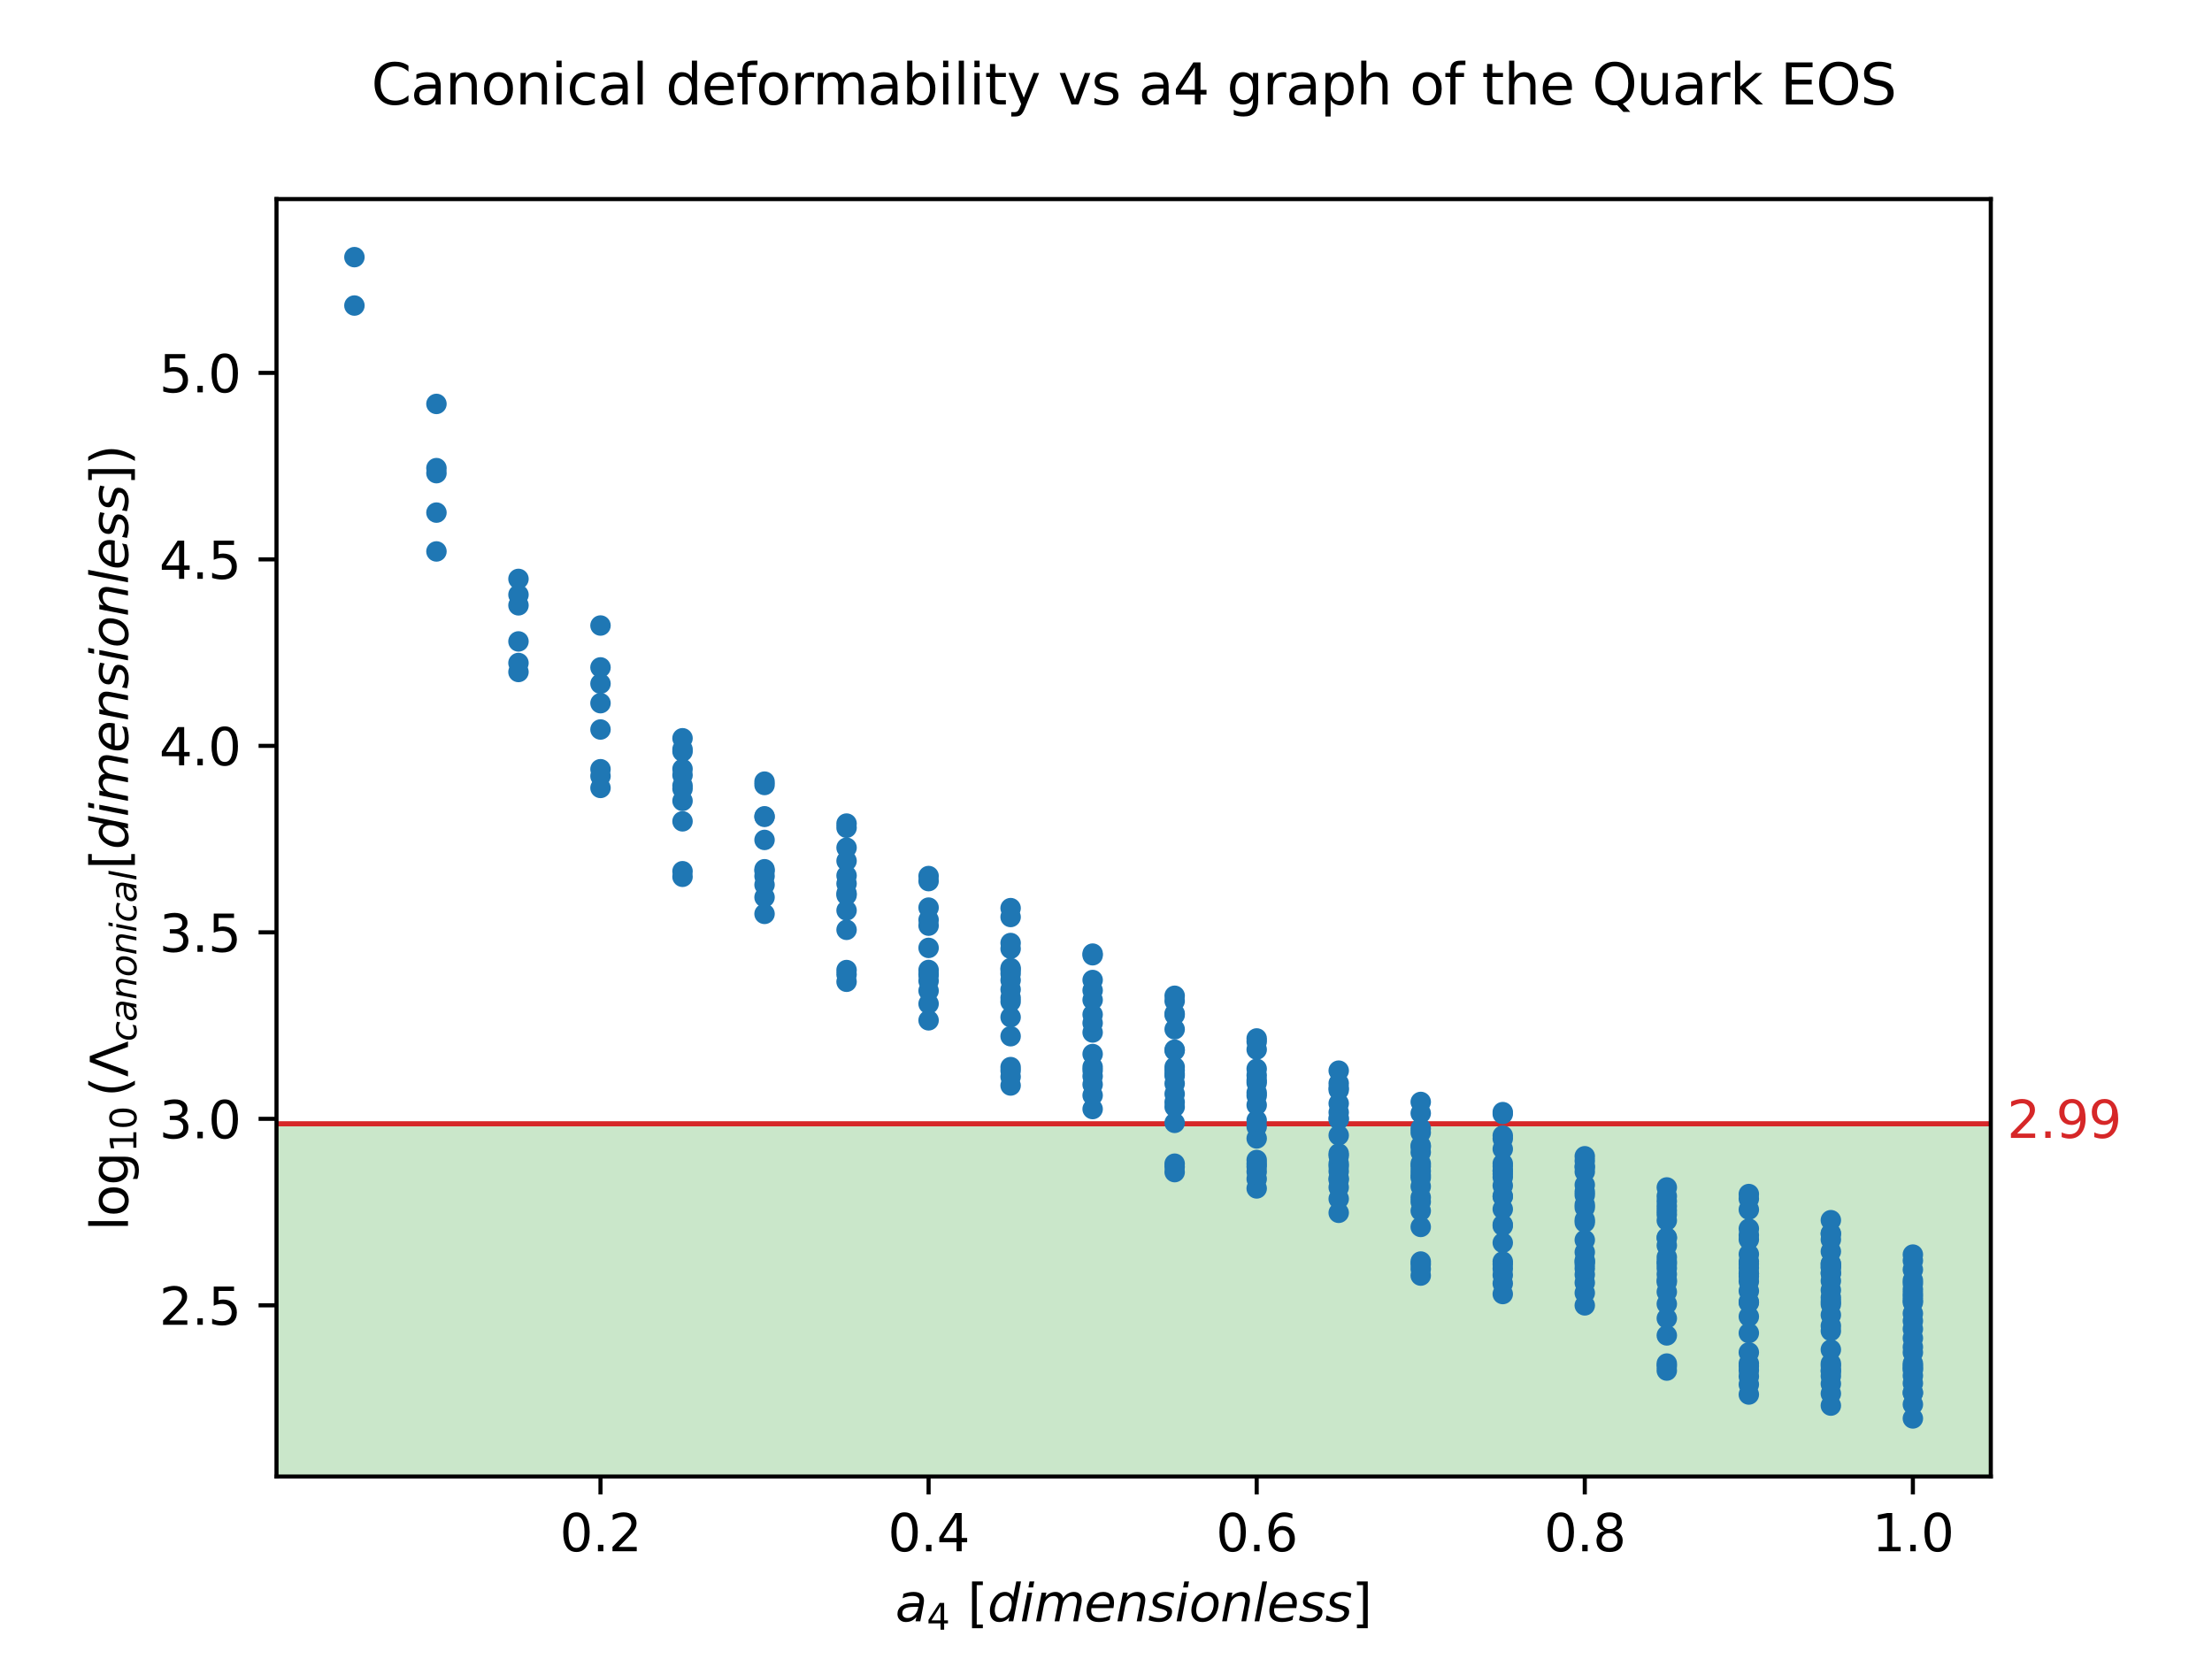 <?xml version="1.0" encoding="utf-8" standalone="no"?>
<!DOCTYPE svg PUBLIC "-//W3C//DTD SVG 1.1//EN"
  "http://www.w3.org/Graphics/SVG/1.1/DTD/svg11.dtd">
<svg xmlns:xlink="http://www.w3.org/1999/xlink" width="432pt" height="324pt" viewBox="0 0 432 324" xmlns="http://www.w3.org/2000/svg" version="1.1">
 <defs>
  <style type="text/css">*{stroke-linejoin: round; stroke-linecap: butt}</style>
 </defs>
 <g id="figure_1">
  <g id="patch_1">
   <path d="M 0 324 
L 432 324 
L 432 0 
L 0 0 
z
" style="fill: #ffffff"/>
  </g>
  <g id="axes_1">
   <g id="patch_2">
    <path d="M 54 288.36 
L 388.8 288.36 
L 388.8 38.88 
L 54 38.88 
z
" style="fill: #ffffff"/>
   </g>
   <g id="patch_3">
    <path d="M 54 288.36 
L 54 219.469 
L 388.8 219.469 
L 388.8 288.36 
z
" clip-path="url(#p5af771fe0b)" style="fill: #2ca02c; opacity: 0.25"/>
   </g>
   <g id="matplotlib.axis_1">
    <g id="xtick_1">
     <g id="line2d_1">
      <defs>
       <path id="mc34535005f" d="M 0 0 
L 0 3.5 
" style="stroke: #000000; stroke-width: 0.8"/>
      </defs>
      <g>
       <use xlink:href="#mc34535005f" x="117.276" y="288.36" style="stroke: #000000; stroke-width: 0.8"/>
      </g>
     </g>
     <g id="text_1">
      <!-- 0.2 -->
      <g transform="translate(109.324 302.958) scale(0.1 -0.1)">
       <defs>
        <path id="DejaVuSans-30" d="M 2034 4250 
Q 1547 4250 1301 3770 
Q 1056 3291 1056 2328 
Q 1056 1369 1301 889 
Q 1547 409 2034 409 
Q 2525 409 2770 889 
Q 3016 1369 3016 2328 
Q 3016 3291 2770 3770 
Q 2525 4250 2034 4250 
z
M 2034 4750 
Q 2819 4750 3233 4129 
Q 3647 3509 3647 2328 
Q 3647 1150 3233 529 
Q 2819 -91 2034 -91 
Q 1250 -91 836 529 
Q 422 1150 422 2328 
Q 422 3509 836 4129 
Q 1250 4750 2034 4750 
z
" transform="scale(0.016)"/>
        <path id="DejaVuSans-2e" d="M 684 794 
L 1344 794 
L 1344 0 
L 684 0 
L 684 794 
z
" transform="scale(0.016)"/>
        <path id="DejaVuSans-32" d="M 1228 531 
L 3431 531 
L 3431 0 
L 469 0 
L 469 531 
Q 828 903 1448 1529 
Q 2069 2156 2228 2338 
Q 2531 2678 2651 2914 
Q 2772 3150 2772 3378 
Q 2772 3750 2511 3984 
Q 2250 4219 1831 4219 
Q 1534 4219 1204 4116 
Q 875 4013 500 3803 
L 500 4441 
Q 881 4594 1212 4672 
Q 1544 4750 1819 4750 
Q 2544 4750 2975 4387 
Q 3406 4025 3406 3419 
Q 3406 3131 3298 2873 
Q 3191 2616 2906 2266 
Q 2828 2175 2409 1742 
Q 1991 1309 1228 531 
z
" transform="scale(0.016)"/>
       </defs>
       <use xlink:href="#DejaVuSans-30"/>
       <use xlink:href="#DejaVuSans-2e" x="63.623"/>
       <use xlink:href="#DejaVuSans-32" x="95.41"/>
      </g>
     </g>
    </g>
    <g id="xtick_2">
     <g id="line2d_2">
      <g>
       <use xlink:href="#mc34535005f" x="181.352" y="288.36" style="stroke: #000000; stroke-width: 0.8"/>
      </g>
     </g>
     <g id="text_2">
      <!-- 0.4 -->
      <g transform="translate(173.401 302.958) scale(0.1 -0.1)">
       <defs>
        <path id="DejaVuSans-34" d="M 2419 4116 
L 825 1625 
L 2419 1625 
L 2419 4116 
z
M 2253 4666 
L 3047 4666 
L 3047 1625 
L 3713 1625 
L 3713 1100 
L 3047 1100 
L 3047 0 
L 2419 0 
L 2419 1100 
L 313 1100 
L 313 1709 
L 2253 4666 
z
" transform="scale(0.016)"/>
       </defs>
       <use xlink:href="#DejaVuSans-30"/>
       <use xlink:href="#DejaVuSans-2e" x="63.623"/>
       <use xlink:href="#DejaVuSans-34" x="95.41"/>
      </g>
     </g>
    </g>
    <g id="xtick_3">
     <g id="line2d_3">
      <g>
       <use xlink:href="#mc34535005f" x="245.429" y="288.36" style="stroke: #000000; stroke-width: 0.8"/>
      </g>
     </g>
     <g id="text_3">
      <!-- 0.6 -->
      <g transform="translate(237.477 302.958) scale(0.1 -0.1)">
       <defs>
        <path id="DejaVuSans-36" d="M 2113 2584 
Q 1688 2584 1439 2293 
Q 1191 2003 1191 1497 
Q 1191 994 1439 701 
Q 1688 409 2113 409 
Q 2538 409 2786 701 
Q 3034 994 3034 1497 
Q 3034 2003 2786 2293 
Q 2538 2584 2113 2584 
z
M 3366 4563 
L 3366 3988 
Q 3128 4100 2886 4159 
Q 2644 4219 2406 4219 
Q 1781 4219 1451 3797 
Q 1122 3375 1075 2522 
Q 1259 2794 1537 2939 
Q 1816 3084 2150 3084 
Q 2853 3084 3261 2657 
Q 3669 2231 3669 1497 
Q 3669 778 3244 343 
Q 2819 -91 2113 -91 
Q 1303 -91 875 529 
Q 447 1150 447 2328 
Q 447 3434 972 4092 
Q 1497 4750 2381 4750 
Q 2619 4750 2861 4703 
Q 3103 4656 3366 4563 
z
" transform="scale(0.016)"/>
       </defs>
       <use xlink:href="#DejaVuSans-30"/>
       <use xlink:href="#DejaVuSans-2e" x="63.623"/>
       <use xlink:href="#DejaVuSans-36" x="95.41"/>
      </g>
     </g>
    </g>
    <g id="xtick_4">
     <g id="line2d_4">
      <g>
       <use xlink:href="#mc34535005f" x="309.505" y="288.36" style="stroke: #000000; stroke-width: 0.8"/>
      </g>
     </g>
     <g id="text_4">
      <!-- 0.8 -->
      <g transform="translate(301.554 302.958) scale(0.1 -0.1)">
       <defs>
        <path id="DejaVuSans-38" d="M 2034 2216 
Q 1584 2216 1326 1975 
Q 1069 1734 1069 1313 
Q 1069 891 1326 650 
Q 1584 409 2034 409 
Q 2484 409 2743 651 
Q 3003 894 3003 1313 
Q 3003 1734 2745 1975 
Q 2488 2216 2034 2216 
z
M 1403 2484 
Q 997 2584 770 2862 
Q 544 3141 544 3541 
Q 544 4100 942 4425 
Q 1341 4750 2034 4750 
Q 2731 4750 3128 4425 
Q 3525 4100 3525 3541 
Q 3525 3141 3298 2862 
Q 3072 2584 2669 2484 
Q 3125 2378 3379 2068 
Q 3634 1759 3634 1313 
Q 3634 634 3220 271 
Q 2806 -91 2034 -91 
Q 1263 -91 848 271 
Q 434 634 434 1313 
Q 434 1759 690 2068 
Q 947 2378 1403 2484 
z
M 1172 3481 
Q 1172 3119 1398 2916 
Q 1625 2713 2034 2713 
Q 2441 2713 2670 2916 
Q 2900 3119 2900 3481 
Q 2900 3844 2670 4047 
Q 2441 4250 2034 4250 
Q 1625 4250 1398 4047 
Q 1172 3844 1172 3481 
z
" transform="scale(0.016)"/>
       </defs>
       <use xlink:href="#DejaVuSans-30"/>
       <use xlink:href="#DejaVuSans-2e" x="63.623"/>
       <use xlink:href="#DejaVuSans-38" x="95.41"/>
      </g>
     </g>
    </g>
    <g id="xtick_5">
     <g id="line2d_5">
      <g>
       <use xlink:href="#mc34535005f" x="373.582" y="288.36" style="stroke: #000000; stroke-width: 0.8"/>
      </g>
     </g>
     <g id="text_5">
      <!-- 1.0 -->
      <g transform="translate(365.63 302.958) scale(0.1 -0.1)">
       <defs>
        <path id="DejaVuSans-31" d="M 794 531 
L 1825 531 
L 1825 4091 
L 703 3866 
L 703 4441 
L 1819 4666 
L 2450 4666 
L 2450 531 
L 3481 531 
L 3481 0 
L 794 0 
L 794 531 
z
" transform="scale(0.016)"/>
       </defs>
       <use xlink:href="#DejaVuSans-31"/>
       <use xlink:href="#DejaVuSans-2e" x="63.623"/>
       <use xlink:href="#DejaVuSans-30" x="95.41"/>
      </g>
     </g>
    </g>
    <g id="text_6">
     <!-- $a_4 ~ [dimensionless]$ -->
     <g transform="translate(174.85 316.637) scale(0.1 -0.1)">
      <defs>
       <path id="DejaVuSans-Oblique-61" d="M 3438 1997 
L 3047 0 
L 2472 0 
L 2578 531 
Q 2325 219 2001 64 
Q 1678 -91 1281 -91 
Q 834 -91 548 182 
Q 263 456 263 884 
Q 263 1497 752 1853 
Q 1241 2209 2100 2209 
L 2900 2209 
L 2931 2363 
Q 2938 2388 2941 2417 
Q 2944 2447 2944 2509 
Q 2944 2788 2717 2942 
Q 2491 3097 2081 3097 
Q 1800 3097 1504 3025 
Q 1209 2953 897 2809 
L 997 3341 
Q 1322 3463 1633 3523 
Q 1944 3584 2234 3584 
Q 2853 3584 3176 3315 
Q 3500 3047 3500 2534 
Q 3500 2431 3484 2292 
Q 3469 2153 3438 1997 
z
M 2816 1759 
L 2241 1759 
Q 1534 1759 1195 1570 
Q 856 1381 856 984 
Q 856 709 1029 553 
Q 1203 397 1509 397 
Q 1978 397 2328 733 
Q 2678 1069 2791 1631 
L 2816 1759 
z
" transform="scale(0.016)"/>
       <path id="DejaVuSans-5b" d="M 550 4863 
L 1875 4863 
L 1875 4416 
L 1125 4416 
L 1125 -397 
L 1875 -397 
L 1875 -844 
L 550 -844 
L 550 4863 
z
" transform="scale(0.016)"/>
       <path id="DejaVuSans-Oblique-64" d="M 2675 525 
Q 2444 222 2128 65 
Q 1813 -91 1428 -91 
Q 903 -91 598 267 
Q 294 625 294 1247 
Q 294 1766 478 2236 
Q 663 2706 1013 3078 
Q 1244 3325 1534 3454 
Q 1825 3584 2144 3584 
Q 2481 3584 2739 3421 
Q 2997 3259 3138 2956 
L 3513 4863 
L 4091 4863 
L 3144 0 
L 2566 0 
L 2675 525 
z
M 891 1350 
Q 891 897 1095 644 
Q 1300 391 1663 391 
Q 1931 391 2161 520 
Q 2391 650 2566 903 
Q 2750 1166 2856 1509 
Q 2963 1853 2963 2188 
Q 2963 2622 2758 2865 
Q 2553 3109 2194 3109 
Q 1922 3109 1687 2981 
Q 1453 2853 1288 2613 
Q 1106 2353 998 2009 
Q 891 1666 891 1350 
z
" transform="scale(0.016)"/>
       <path id="DejaVuSans-Oblique-69" d="M 1172 4863 
L 1747 4863 
L 1606 4134 
L 1031 4134 
L 1172 4863 
z
M 909 3500 
L 1484 3500 
L 800 0 
L 225 0 
L 909 3500 
z
" transform="scale(0.016)"/>
       <path id="DejaVuSans-Oblique-6d" d="M 5747 2113 
L 5338 0 
L 4763 0 
L 5166 2094 
Q 5191 2228 5203 2325 
Q 5216 2422 5216 2491 
Q 5216 2772 5059 2928 
Q 4903 3084 4622 3084 
Q 4203 3084 3875 2770 
Q 3547 2456 3450 1953 
L 3066 0 
L 2491 0 
L 2900 2094 
Q 2925 2209 2937 2307 
Q 2950 2406 2950 2484 
Q 2950 2769 2794 2926 
Q 2638 3084 2363 3084 
Q 1938 3084 1609 2770 
Q 1281 2456 1184 1953 
L 800 0 
L 225 0 
L 909 3500 
L 1484 3500 
L 1375 2956 
Q 1609 3263 1923 3423 
Q 2238 3584 2597 3584 
Q 2978 3584 3223 3384 
Q 3469 3184 3519 2828 
Q 3781 3197 4126 3390 
Q 4472 3584 4856 3584 
Q 5306 3584 5551 3325 
Q 5797 3066 5797 2591 
Q 5797 2488 5784 2364 
Q 5772 2241 5747 2113 
z
" transform="scale(0.016)"/>
       <path id="DejaVuSans-Oblique-65" d="M 3078 2063 
Q 3088 2113 3092 2166 
Q 3097 2219 3097 2272 
Q 3097 2653 2873 2875 
Q 2650 3097 2266 3097 
Q 1838 3097 1509 2826 
Q 1181 2556 1013 2059 
L 3078 2063 
z
M 3578 1613 
L 903 1613 
Q 884 1494 878 1425 
Q 872 1356 872 1306 
Q 872 872 1139 634 
Q 1406 397 1894 397 
Q 2269 397 2603 481 
Q 2938 566 3225 728 
L 3116 159 
Q 2806 34 2476 -28 
Q 2147 -91 1806 -91 
Q 1078 -91 686 257 
Q 294 606 294 1247 
Q 294 1794 489 2264 
Q 684 2734 1063 3103 
Q 1306 3334 1642 3459 
Q 1978 3584 2356 3584 
Q 2950 3584 3301 3228 
Q 3653 2872 3653 2272 
Q 3653 2128 3634 1964 
Q 3616 1800 3578 1613 
z
" transform="scale(0.016)"/>
       <path id="DejaVuSans-Oblique-6e" d="M 3566 2113 
L 3156 0 
L 2578 0 
L 2988 2091 
Q 3016 2238 3031 2350 
Q 3047 2463 3047 2528 
Q 3047 2791 2881 2937 
Q 2716 3084 2419 3084 
Q 1956 3084 1622 2776 
Q 1288 2469 1184 1941 
L 800 0 
L 225 0 
L 903 3500 
L 1478 3500 
L 1363 2950 
Q 1603 3253 1940 3418 
Q 2278 3584 2650 3584 
Q 3113 3584 3367 3334 
Q 3622 3084 3622 2631 
Q 3622 2519 3608 2391 
Q 3594 2263 3566 2113 
z
" transform="scale(0.016)"/>
       <path id="DejaVuSans-Oblique-73" d="M 3200 3397 
L 3091 2853 
Q 2863 2978 2609 3040 
Q 2356 3103 2088 3103 
Q 1634 3103 1373 2948 
Q 1113 2794 1113 2528 
Q 1113 2219 1719 2053 
Q 1766 2041 1788 2034 
L 1972 1978 
Q 2547 1819 2739 1644 
Q 2931 1469 2931 1166 
Q 2931 609 2489 259 
Q 2047 -91 1331 -91 
Q 1053 -91 747 -37 
Q 441 16 72 128 
L 184 722 
Q 500 559 806 475 
Q 1113 391 1394 391 
Q 1816 391 2080 572 
Q 2344 753 2344 1031 
Q 2344 1331 1650 1516 
L 1591 1531 
L 1394 1581 
Q 956 1697 753 1886 
Q 550 2075 550 2369 
Q 550 2928 970 3256 
Q 1391 3584 2113 3584 
Q 2397 3584 2667 3537 
Q 2938 3491 3200 3397 
z
" transform="scale(0.016)"/>
       <path id="DejaVuSans-Oblique-6f" d="M 1625 -91 
Q 1009 -91 651 289 
Q 294 669 294 1325 
Q 294 1706 417 2101 
Q 541 2497 738 2766 
Q 1047 3184 1428 3384 
Q 1809 3584 2291 3584 
Q 2888 3584 3255 3212 
Q 3622 2841 3622 2241 
Q 3622 1825 3500 1412 
Q 3378 1000 3181 728 
Q 2875 309 2494 109 
Q 2113 -91 1625 -91 
z
M 891 1344 
Q 891 869 1089 633 
Q 1288 397 1691 397 
Q 2269 397 2648 901 
Q 3028 1406 3028 2181 
Q 3028 2634 2825 2865 
Q 2622 3097 2228 3097 
Q 1903 3097 1650 2945 
Q 1397 2794 1197 2484 
Q 1050 2253 970 1956 
Q 891 1659 891 1344 
z
" transform="scale(0.016)"/>
       <path id="DejaVuSans-Oblique-6c" d="M 1172 4863 
L 1747 4863 
L 800 0 
L 225 0 
L 1172 4863 
z
" transform="scale(0.016)"/>
       <path id="DejaVuSans-5d" d="M 1947 4863 
L 1947 -844 
L 622 -844 
L 622 -397 
L 1369 -397 
L 1369 4416 
L 622 4416 
L 622 4863 
L 1947 4863 
z
" transform="scale(0.016)"/>
      </defs>
      <use xlink:href="#DejaVuSans-Oblique-61" transform="translate(0 0.016)"/>
      <use xlink:href="#DejaVuSans-34" transform="translate(61.279 -16.391) scale(0.7)"/>
      <use xlink:href="#DejaVuSans-5b" transform="translate(141.02 0.016)"/>
      <use xlink:href="#DejaVuSans-Oblique-64" transform="translate(180.034 0.016)"/>
      <use xlink:href="#DejaVuSans-Oblique-69" transform="translate(243.51 0.016)"/>
      <use xlink:href="#DejaVuSans-Oblique-6d" transform="translate(271.294 0.016)"/>
      <use xlink:href="#DejaVuSans-Oblique-65" transform="translate(368.706 0.016)"/>
      <use xlink:href="#DejaVuSans-Oblique-6e" transform="translate(430.229 0.016)"/>
      <use xlink:href="#DejaVuSans-Oblique-73" transform="translate(493.608 0.016)"/>
      <use xlink:href="#DejaVuSans-Oblique-69" transform="translate(545.708 0.016)"/>
      <use xlink:href="#DejaVuSans-Oblique-6f" transform="translate(573.491 0.016)"/>
      <use xlink:href="#DejaVuSans-Oblique-6e" transform="translate(634.673 0.016)"/>
      <use xlink:href="#DejaVuSans-Oblique-6c" transform="translate(698.051 0.016)"/>
      <use xlink:href="#DejaVuSans-Oblique-65" transform="translate(725.835 0.016)"/>
      <use xlink:href="#DejaVuSans-Oblique-73" transform="translate(787.358 0.016)"/>
      <use xlink:href="#DejaVuSans-Oblique-73" transform="translate(839.458 0.016)"/>
      <use xlink:href="#DejaVuSans-5d" transform="translate(891.557 0.016)"/>
     </g>
    </g>
   </g>
   <g id="matplotlib.axis_2">
    <g id="ytick_1">
     <g id="line2d_6">
      <defs>
       <path id="mdb9f9c2977" d="M 0 0 
L -3.5 0 
" style="stroke: #000000; stroke-width: 0.8"/>
      </defs>
      <g>
       <use xlink:href="#mdb9f9c2977" x="54" y="254.927" style="stroke: #000000; stroke-width: 0.8"/>
      </g>
     </g>
     <g id="text_7">
      <!-- 2.5 -->
      <g transform="translate(31.097 258.726) scale(0.1 -0.1)">
       <defs>
        <path id="DejaVuSans-35" d="M 691 4666 
L 3169 4666 
L 3169 4134 
L 1269 4134 
L 1269 2991 
Q 1406 3038 1543 3061 
Q 1681 3084 1819 3084 
Q 2600 3084 3056 2656 
Q 3513 2228 3513 1497 
Q 3513 744 3044 326 
Q 2575 -91 1722 -91 
Q 1428 -91 1123 -41 
Q 819 9 494 109 
L 494 744 
Q 775 591 1075 516 
Q 1375 441 1709 441 
Q 2250 441 2565 725 
Q 2881 1009 2881 1497 
Q 2881 1984 2565 2268 
Q 2250 2553 1709 2553 
Q 1456 2553 1204 2497 
Q 953 2441 691 2322 
L 691 4666 
z
" transform="scale(0.016)"/>
       </defs>
       <use xlink:href="#DejaVuSans-32"/>
       <use xlink:href="#DejaVuSans-2e" x="63.623"/>
       <use xlink:href="#DejaVuSans-35" x="95.41"/>
      </g>
     </g>
    </g>
    <g id="ytick_2">
     <g id="line2d_7">
      <g>
       <use xlink:href="#mdb9f9c2977" x="54" y="218.506" style="stroke: #000000; stroke-width: 0.8"/>
      </g>
     </g>
     <g id="text_8">
      <!-- 3.0 -->
      <g transform="translate(31.097 222.305) scale(0.1 -0.1)">
       <defs>
        <path id="DejaVuSans-33" d="M 2597 2516 
Q 3050 2419 3304 2112 
Q 3559 1806 3559 1356 
Q 3559 666 3084 287 
Q 2609 -91 1734 -91 
Q 1441 -91 1130 -33 
Q 819 25 488 141 
L 488 750 
Q 750 597 1062 519 
Q 1375 441 1716 441 
Q 2309 441 2620 675 
Q 2931 909 2931 1356 
Q 2931 1769 2642 2001 
Q 2353 2234 1838 2234 
L 1294 2234 
L 1294 2753 
L 1863 2753 
Q 2328 2753 2575 2939 
Q 2822 3125 2822 3475 
Q 2822 3834 2567 4026 
Q 2313 4219 1838 4219 
Q 1578 4219 1281 4162 
Q 984 4106 628 3988 
L 628 4550 
Q 988 4650 1302 4700 
Q 1616 4750 1894 4750 
Q 2613 4750 3031 4423 
Q 3450 4097 3450 3541 
Q 3450 3153 3228 2886 
Q 3006 2619 2597 2516 
z
" transform="scale(0.016)"/>
       </defs>
       <use xlink:href="#DejaVuSans-33"/>
       <use xlink:href="#DejaVuSans-2e" x="63.623"/>
       <use xlink:href="#DejaVuSans-30" x="95.41"/>
      </g>
     </g>
    </g>
    <g id="ytick_3">
     <g id="line2d_8">
      <g>
       <use xlink:href="#mdb9f9c2977" x="54" y="182.085" style="stroke: #000000; stroke-width: 0.8"/>
      </g>
     </g>
     <g id="text_9">
      <!-- 3.5 -->
      <g transform="translate(31.097 185.884) scale(0.1 -0.1)">
       <use xlink:href="#DejaVuSans-33"/>
       <use xlink:href="#DejaVuSans-2e" x="63.623"/>
       <use xlink:href="#DejaVuSans-35" x="95.41"/>
      </g>
     </g>
    </g>
    <g id="ytick_4">
     <g id="line2d_9">
      <g>
       <use xlink:href="#mdb9f9c2977" x="54" y="145.663" style="stroke: #000000; stroke-width: 0.8"/>
      </g>
     </g>
     <g id="text_10">
      <!-- 4.0 -->
      <g transform="translate(31.097 149.462) scale(0.1 -0.1)">
       <use xlink:href="#DejaVuSans-34"/>
       <use xlink:href="#DejaVuSans-2e" x="63.623"/>
       <use xlink:href="#DejaVuSans-30" x="95.41"/>
      </g>
     </g>
    </g>
    <g id="ytick_5">
     <g id="line2d_10">
      <g>
       <use xlink:href="#mdb9f9c2977" x="54" y="109.242" style="stroke: #000000; stroke-width: 0.8"/>
      </g>
     </g>
     <g id="text_11">
      <!-- 4.5 -->
      <g transform="translate(31.097 113.041) scale(0.1 -0.1)">
       <use xlink:href="#DejaVuSans-34"/>
       <use xlink:href="#DejaVuSans-2e" x="63.623"/>
       <use xlink:href="#DejaVuSans-35" x="95.41"/>
      </g>
     </g>
    </g>
    <g id="ytick_6">
     <g id="line2d_11">
      <g>
       <use xlink:href="#mdb9f9c2977" x="54" y="72.821" style="stroke: #000000; stroke-width: 0.8"/>
      </g>
     </g>
     <g id="text_12">
      <!-- 5.0 -->
      <g transform="translate(31.097 76.62) scale(0.1 -0.1)">
       <use xlink:href="#DejaVuSans-35"/>
       <use xlink:href="#DejaVuSans-2e" x="63.623"/>
       <use xlink:href="#DejaVuSans-30" x="95.41"/>
      </g>
     </g>
    </g>
    <g id="text_13">
     <!-- $\log_{10} \left( \Lambda_{canonical} [dimensionless] \right)$ -->
     <g transform="translate(24.997 240.37) rotate(-90) scale(0.1 -0.1)">
      <defs>
       <path id="DejaVuSans-6c" d="M 603 4863 
L 1178 4863 
L 1178 0 
L 603 0 
L 603 4863 
z
" transform="scale(0.016)"/>
       <path id="DejaVuSans-6f" d="M 1959 3097 
Q 1497 3097 1228 2736 
Q 959 2375 959 1747 
Q 959 1119 1226 758 
Q 1494 397 1959 397 
Q 2419 397 2687 759 
Q 2956 1122 2956 1747 
Q 2956 2369 2687 2733 
Q 2419 3097 1959 3097 
z
M 1959 3584 
Q 2709 3584 3137 3096 
Q 3566 2609 3566 1747 
Q 3566 888 3137 398 
Q 2709 -91 1959 -91 
Q 1206 -91 779 398 
Q 353 888 353 1747 
Q 353 2609 779 3096 
Q 1206 3584 1959 3584 
z
" transform="scale(0.016)"/>
       <path id="DejaVuSans-67" d="M 2906 1791 
Q 2906 2416 2648 2759 
Q 2391 3103 1925 3103 
Q 1463 3103 1205 2759 
Q 947 2416 947 1791 
Q 947 1169 1205 825 
Q 1463 481 1925 481 
Q 2391 481 2648 825 
Q 2906 1169 2906 1791 
z
M 3481 434 
Q 3481 -459 3084 -895 
Q 2688 -1331 1869 -1331 
Q 1566 -1331 1297 -1286 
Q 1028 -1241 775 -1147 
L 775 -588 
Q 1028 -725 1275 -790 
Q 1522 -856 1778 -856 
Q 2344 -856 2625 -561 
Q 2906 -266 2906 331 
L 2906 616 
Q 2728 306 2450 153 
Q 2172 0 1784 0 
Q 1141 0 747 490 
Q 353 981 353 1791 
Q 353 2603 747 3093 
Q 1141 3584 1784 3584 
Q 2172 3584 2450 3431 
Q 2728 3278 2906 2969 
L 2906 3500 
L 3481 3500 
L 3481 434 
z
" transform="scale(0.016)"/>
       <path id="DejaVuSans-28" d="M 1984 4856 
Q 1566 4138 1362 3434 
Q 1159 2731 1159 2009 
Q 1159 1288 1364 580 
Q 1569 -128 1984 -844 
L 1484 -844 
Q 1016 -109 783 600 
Q 550 1309 550 2009 
Q 550 2706 781 3412 
Q 1013 4119 1484 4856 
L 1984 4856 
z
" transform="scale(0.016)"/>
       <path id="DejaVuSans-39b" d="M 716 0 
L 50 0 
L 1831 4666 
L 2547 4666 
L 4325 0 
L 3669 0 
L 2188 4044 
L 716 0 
z
" transform="scale(0.016)"/>
       <path id="DejaVuSans-Oblique-63" d="M 3431 3366 
L 3316 2797 
Q 3109 2947 2876 3022 
Q 2644 3097 2394 3097 
Q 2119 3097 1870 3000 
Q 1622 2903 1453 2725 
Q 1184 2453 1037 2087 
Q 891 1722 891 1331 
Q 891 859 1127 628 
Q 1363 397 1844 397 
Q 2081 397 2348 469 
Q 2616 541 2906 684 
L 2797 116 
Q 2547 13 2283 -39 
Q 2019 -91 1741 -91 
Q 1044 -91 669 257 
Q 294 606 294 1253 
Q 294 1797 489 2255 
Q 684 2713 1069 3078 
Q 1331 3328 1684 3456 
Q 2038 3584 2456 3584 
Q 2700 3584 2940 3529 
Q 3181 3475 3431 3366 
z
" transform="scale(0.016)"/>
       <path id="DejaVuSans-29" d="M 513 4856 
L 1013 4856 
Q 1481 4119 1714 3412 
Q 1947 2706 1947 2009 
Q 1947 1309 1714 600 
Q 1481 -109 1013 -844 
L 513 -844 
Q 928 -128 1133 580 
Q 1338 1288 1338 2009 
Q 1338 2731 1133 3434 
Q 928 4138 513 4856 
z
" transform="scale(0.016)"/>
      </defs>
      <use xlink:href="#DejaVuSans-6c" transform="translate(0 0.016)"/>
      <use xlink:href="#DejaVuSans-6f" transform="translate(27.783 0.016)"/>
      <use xlink:href="#DejaVuSans-67" transform="translate(88.965 0.016)"/>
      <use xlink:href="#DejaVuSans-31" transform="translate(153.398 -16.391) scale(0.7)"/>
      <use xlink:href="#DejaVuSans-30" transform="translate(197.935 -16.391) scale(0.7)"/>
      <use xlink:href="#DejaVuSans-28" transform="translate(261.441 0.016)"/>
      <use xlink:href="#DejaVuSans-39b" transform="translate(300.454 0.016)"/>
      <use xlink:href="#DejaVuSans-Oblique-63" transform="translate(369.82 -16.391) scale(0.7)"/>
      <use xlink:href="#DejaVuSans-Oblique-61" transform="translate(408.306 -16.391) scale(0.7)"/>
      <use xlink:href="#DejaVuSans-Oblique-6e" transform="translate(451.201 -16.391) scale(0.7)"/>
      <use xlink:href="#DejaVuSans-Oblique-6f" transform="translate(495.567 -16.391) scale(0.7)"/>
      <use xlink:href="#DejaVuSans-Oblique-6e" transform="translate(538.394 -16.391) scale(0.7)"/>
      <use xlink:href="#DejaVuSans-Oblique-69" transform="translate(582.759 -16.391) scale(0.7)"/>
      <use xlink:href="#DejaVuSans-Oblique-63" transform="translate(602.207 -16.391) scale(0.7)"/>
      <use xlink:href="#DejaVuSans-Oblique-61" transform="translate(640.694 -16.391) scale(0.7)"/>
      <use xlink:href="#DejaVuSans-Oblique-6c" transform="translate(683.589 -16.391) scale(0.7)"/>
      <use xlink:href="#DejaVuSans-5b" transform="translate(705.772 0.016)"/>
      <use xlink:href="#DejaVuSans-Oblique-64" transform="translate(744.785 0.016)"/>
      <use xlink:href="#DejaVuSans-Oblique-69" transform="translate(808.262 0.016)"/>
      <use xlink:href="#DejaVuSans-Oblique-6d" transform="translate(836.045 0.016)"/>
      <use xlink:href="#DejaVuSans-Oblique-65" transform="translate(933.457 0.016)"/>
      <use xlink:href="#DejaVuSans-Oblique-6e" transform="translate(994.981 0.016)"/>
      <use xlink:href="#DejaVuSans-Oblique-73" transform="translate(1058.36 0.016)"/>
      <use xlink:href="#DejaVuSans-Oblique-69" transform="translate(1110.459 0.016)"/>
      <use xlink:href="#DejaVuSans-Oblique-6f" transform="translate(1138.243 0.016)"/>
      <use xlink:href="#DejaVuSans-Oblique-6e" transform="translate(1199.424 0.016)"/>
      <use xlink:href="#DejaVuSans-Oblique-6c" transform="translate(1262.803 0.016)"/>
      <use xlink:href="#DejaVuSans-Oblique-65" transform="translate(1290.586 0.016)"/>
      <use xlink:href="#DejaVuSans-Oblique-73" transform="translate(1352.11 0.016)"/>
      <use xlink:href="#DejaVuSans-Oblique-73" transform="translate(1404.209 0.016)"/>
      <use xlink:href="#DejaVuSans-5d" transform="translate(1456.309 0.016)"/>
      <use xlink:href="#DejaVuSans-29" transform="translate(1495.323 0.016)"/>
     </g>
    </g>
   </g>
   <g id="line2d_12">
    <path d="M 54 219.469 
L 388.8 219.469 
" clip-path="url(#p5af771fe0b)" style="fill: none; stroke: #d62728; stroke-linecap: square"/>
   </g>
   <g id="patch_4">
    <path d="M 54 288.36 
L 54 38.88 
" style="fill: none; stroke: #000000; stroke-width: 0.8; stroke-linejoin: miter; stroke-linecap: square"/>
   </g>
   <g id="patch_5">
    <path d="M 388.8 288.36 
L 388.8 38.88 
" style="fill: none; stroke: #000000; stroke-width: 0.8; stroke-linejoin: miter; stroke-linecap: square"/>
   </g>
   <g id="patch_6">
    <path d="M 54 288.36 
L 388.8 288.36 
" style="fill: none; stroke: #000000; stroke-width: 0.8; stroke-linejoin: miter; stroke-linecap: square"/>
   </g>
   <g id="patch_7">
    <path d="M 54 38.88 
L 388.8 38.88 
" style="fill: none; stroke: #000000; stroke-width: 0.8; stroke-linejoin: miter; stroke-linecap: square"/>
   </g>
   <g id="PathCollection_1">
    <defs>
     <path id="m802f257055" d="M 0 1.5 
C 0.398 1.5 0.779 1.342 1.061 1.061 
C 1.342 0.779 1.5 0.398 1.5 0 
C 1.5 -0.398 1.342 -0.779 1.061 -1.061 
C 0.779 -1.342 0.398 -1.5 0 -1.5 
C -0.398 -1.5 -0.779 -1.342 -1.061 -1.061 
C -1.342 -0.779 -1.5 -0.398 -1.5 0 
C -1.5 0.398 -1.342 0.779 -1.061 1.061 
C -0.779 1.342 -0.398 1.5 0 1.5 
z
" style="stroke: #1f77b4"/>
    </defs>
    <g clip-path="url(#p5af771fe0b)">
     <use xlink:href="#m802f257055" x="69.218" y="59.673" style="fill: #1f77b4; stroke: #1f77b4"/>
     <use xlink:href="#m802f257055" x="69.218" y="50.22" style="fill: #1f77b4; stroke: #1f77b4"/>
     <use xlink:href="#m802f257055" x="85.237" y="107.695" style="fill: #1f77b4; stroke: #1f77b4"/>
     <use xlink:href="#m802f257055" x="85.237" y="92.407" style="fill: #1f77b4; stroke: #1f77b4"/>
     <use xlink:href="#m802f257055" x="85.237" y="100.111" style="fill: #1f77b4; stroke: #1f77b4"/>
     <use xlink:href="#m802f257055" x="85.237" y="91.424" style="fill: #1f77b4; stroke: #1f77b4"/>
     <use xlink:href="#m802f257055" x="85.237" y="78.886" style="fill: #1f77b4; stroke: #1f77b4"/>
     <use xlink:href="#m802f257055" x="101.256" y="129.482" style="fill: #1f77b4; stroke: #1f77b4"/>
     <use xlink:href="#m802f257055" x="101.256" y="131.239" style="fill: #1f77b4; stroke: #1f77b4"/>
     <use xlink:href="#m802f257055" x="101.256" y="113.06" style="fill: #1f77b4; stroke: #1f77b4"/>
     <use xlink:href="#m802f257055" x="101.256" y="118.221" style="fill: #1f77b4; stroke: #1f77b4"/>
     <use xlink:href="#m802f257055" x="101.256" y="125.269" style="fill: #1f77b4; stroke: #1f77b4"/>
     <use xlink:href="#m802f257055" x="101.256" y="116.15" style="fill: #1f77b4; stroke: #1f77b4"/>
     <use xlink:href="#m802f257055" x="117.276" y="150.226" style="fill: #1f77b4; stroke: #1f77b4"/>
     <use xlink:href="#m802f257055" x="117.276" y="151.575" style="fill: #1f77b4; stroke: #1f77b4"/>
     <use xlink:href="#m802f257055" x="117.276" y="133.527" style="fill: #1f77b4; stroke: #1f77b4"/>
     <use xlink:href="#m802f257055" x="117.276" y="153.883" style="fill: #1f77b4; stroke: #1f77b4"/>
     <use xlink:href="#m802f257055" x="117.276" y="137.329" style="fill: #1f77b4; stroke: #1f77b4"/>
     <use xlink:href="#m802f257055" x="117.276" y="142.471" style="fill: #1f77b4; stroke: #1f77b4"/>
     <use xlink:href="#m802f257055" x="117.276" y="130.343" style="fill: #1f77b4; stroke: #1f77b4"/>
     <use xlink:href="#m802f257055" x="117.276" y="122.165" style="fill: #1f77b4; stroke: #1f77b4"/>
     <use xlink:href="#m802f257055" x="133.295" y="150.179" style="fill: #1f77b4; stroke: #1f77b4"/>
     <use xlink:href="#m802f257055" x="133.295" y="170.148" style="fill: #1f77b4; stroke: #1f77b4"/>
     <use xlink:href="#m802f257055" x="133.295" y="151.384" style="fill: #1f77b4; stroke: #1f77b4"/>
     <use xlink:href="#m802f257055" x="133.295" y="171.239" style="fill: #1f77b4; stroke: #1f77b4"/>
     <use xlink:href="#m802f257055" x="133.295" y="153.438" style="fill: #1f77b4; stroke: #1f77b4"/>
     <use xlink:href="#m802f257055" x="133.295" y="156.414" style="fill: #1f77b4; stroke: #1f77b4"/>
     <use xlink:href="#m802f257055" x="133.295" y="160.405" style="fill: #1f77b4; stroke: #1f77b4"/>
     <use xlink:href="#m802f257055" x="133.295" y="146.774" style="fill: #1f77b4; stroke: #1f77b4"/>
     <use xlink:href="#m802f257055" x="133.295" y="154.045" style="fill: #1f77b4; stroke: #1f77b4"/>
     <use xlink:href="#m802f257055" x="133.295" y="146.332" style="fill: #1f77b4; stroke: #1f77b4"/>
     <use xlink:href="#m802f257055" x="133.295" y="144.182" style="fill: #1f77b4; stroke: #1f77b4"/>
     <use xlink:href="#m802f257055" x="149.314" y="170.117" style="fill: #1f77b4; stroke: #1f77b4"/>
     <use xlink:href="#m802f257055" x="149.314" y="171.111" style="fill: #1f77b4; stroke: #1f77b4"/>
     <use xlink:href="#m802f257055" x="149.314" y="172.801" style="fill: #1f77b4; stroke: #1f77b4"/>
     <use xlink:href="#m802f257055" x="149.314" y="175.235" style="fill: #1f77b4; stroke: #1f77b4"/>
     <use xlink:href="#m802f257055" x="149.314" y="159.422" style="fill: #1f77b4; stroke: #1f77b4"/>
     <use xlink:href="#m802f257055" x="149.314" y="178.479" style="fill: #1f77b4; stroke: #1f77b4"/>
     <use xlink:href="#m802f257055" x="149.314" y="164.038" style="fill: #1f77b4; stroke: #1f77b4"/>
     <use xlink:href="#m802f257055" x="149.314" y="169.764" style="fill: #1f77b4; stroke: #1f77b4"/>
     <use xlink:href="#m802f257055" x="149.314" y="159.535" style="fill: #1f77b4; stroke: #1f77b4"/>
     <use xlink:href="#m802f257055" x="149.314" y="153.308" style="fill: #1f77b4; stroke: #1f77b4"/>
     <use xlink:href="#m802f257055" x="149.314" y="152.651" style="fill: #1f77b4; stroke: #1f77b4"/>
     <use xlink:href="#m802f257055" x="165.333" y="189.45" style="fill: #1f77b4; stroke: #1f77b4"/>
     <use xlink:href="#m802f257055" x="165.333" y="171.012" style="fill: #1f77b4; stroke: #1f77b4"/>
     <use xlink:href="#m802f257055" x="165.333" y="190.299" style="fill: #1f77b4; stroke: #1f77b4"/>
     <use xlink:href="#m802f257055" x="165.333" y="172.573" style="fill: #1f77b4; stroke: #1f77b4"/>
     <use xlink:href="#m802f257055" x="165.333" y="191.738" style="fill: #1f77b4; stroke: #1f77b4"/>
     <use xlink:href="#m802f257055" x="165.333" y="174.817" style="fill: #1f77b4; stroke: #1f77b4"/>
     <use xlink:href="#m802f257055" x="165.333" y="177.8" style="fill: #1f77b4; stroke: #1f77b4"/>
     <use xlink:href="#m802f257055" x="165.333" y="181.594" style="fill: #1f77b4; stroke: #1f77b4"/>
     <use xlink:href="#m802f257055" x="165.333" y="168.135" style="fill: #1f77b4; stroke: #1f77b4"/>
     <use xlink:href="#m802f257055" x="165.333" y="174.474" style="fill: #1f77b4; stroke: #1f77b4"/>
     <use xlink:href="#m802f257055" x="165.333" y="165.555" style="fill: #1f77b4; stroke: #1f77b4"/>
     <use xlink:href="#m802f257055" x="165.333" y="160.844" style="fill: #1f77b4; stroke: #1f77b4"/>
     <use xlink:href="#m802f257055" x="165.333" y="161.657" style="fill: #1f77b4; stroke: #1f77b4"/>
     <use xlink:href="#m802f257055" x="181.352" y="189.432" style="fill: #1f77b4; stroke: #1f77b4"/>
     <use xlink:href="#m802f257055" x="181.352" y="190.226" style="fill: #1f77b4; stroke: #1f77b4"/>
     <use xlink:href="#m802f257055" x="181.352" y="191.569" style="fill: #1f77b4; stroke: #1f77b4"/>
     <use xlink:href="#m802f257055" x="181.352" y="193.493" style="fill: #1f77b4; stroke: #1f77b4"/>
     <use xlink:href="#m802f257055" x="181.352" y="177.257" style="fill: #1f77b4; stroke: #1f77b4"/>
     <use xlink:href="#m802f257055" x="181.352" y="196.041" style="fill: #1f77b4; stroke: #1f77b4"/>
     <use xlink:href="#m802f257055" x="181.352" y="180.779" style="fill: #1f77b4; stroke: #1f77b4"/>
     <use xlink:href="#m802f257055" x="181.352" y="199.269" style="fill: #1f77b4; stroke: #1f77b4"/>
     <use xlink:href="#m802f257055" x="181.352" y="185.121" style="fill: #1f77b4; stroke: #1f77b4"/>
     <use xlink:href="#m802f257055" x="181.352" y="190.364" style="fill: #1f77b4; stroke: #1f77b4"/>
     <use xlink:href="#m802f257055" x="181.352" y="179.65" style="fill: #1f77b4; stroke: #1f77b4"/>
     <use xlink:href="#m802f257055" x="181.352" y="172.081" style="fill: #1f77b4; stroke: #1f77b4"/>
     <use xlink:href="#m802f257055" x="181.352" y="171.089" style="fill: #1f77b4; stroke: #1f77b4"/>
     <use xlink:href="#m802f257055" x="197.371" y="189.417" style="fill: #1f77b4; stroke: #1f77b4"/>
     <use xlink:href="#m802f257055" x="197.371" y="208.403" style="fill: #1f77b4; stroke: #1f77b4"/>
     <use xlink:href="#m802f257055" x="197.371" y="190.165" style="fill: #1f77b4; stroke: #1f77b4"/>
     <use xlink:href="#m802f257055" x="197.371" y="209.107" style="fill: #1f77b4; stroke: #1f77b4"/>
     <use xlink:href="#m802f257055" x="197.371" y="191.43" style="fill: #1f77b4; stroke: #1f77b4"/>
     <use xlink:href="#m802f257055" x="197.371" y="210.297" style="fill: #1f77b4; stroke: #1f77b4"/>
     <use xlink:href="#m802f257055" x="197.371" y="193.239" style="fill: #1f77b4; stroke: #1f77b4"/>
     <use xlink:href="#m802f257055" x="197.371" y="211.997" style="fill: #1f77b4; stroke: #1f77b4"/>
     <use xlink:href="#m802f257055" x="197.371" y="195.631" style="fill: #1f77b4; stroke: #1f77b4"/>
     <use xlink:href="#m802f257055" x="197.371" y="198.656" style="fill: #1f77b4; stroke: #1f77b4"/>
     <use xlink:href="#m802f257055" x="197.371" y="184.169" style="fill: #1f77b4; stroke: #1f77b4"/>
     <use xlink:href="#m802f257055" x="197.371" y="202.372" style="fill: #1f77b4; stroke: #1f77b4"/>
     <use xlink:href="#m802f257055" x="197.371" y="189.062" style="fill: #1f77b4; stroke: #1f77b4"/>
     <use xlink:href="#m802f257055" x="197.371" y="194.869" style="fill: #1f77b4; stroke: #1f77b4"/>
     <use xlink:href="#m802f257055" x="197.371" y="185.292" style="fill: #1f77b4; stroke: #1f77b4"/>
     <use xlink:href="#m802f257055" x="197.371" y="179.091" style="fill: #1f77b4; stroke: #1f77b4"/>
     <use xlink:href="#m802f257055" x="197.371" y="177.357" style="fill: #1f77b4; stroke: #1f77b4"/>
     <use xlink:href="#m802f257055" x="213.39" y="208.391" style="fill: #1f77b4; stroke: #1f77b4"/>
     <use xlink:href="#m802f257055" x="213.39" y="209.059" style="fill: #1f77b4; stroke: #1f77b4"/>
     <use xlink:href="#m802f257055" x="213.39" y="210.186" style="fill: #1f77b4; stroke: #1f77b4"/>
     <use xlink:href="#m802f257055" x="213.39" y="211.796" style="fill: #1f77b4; stroke: #1f77b4"/>
     <use xlink:href="#m802f257055" x="213.39" y="195.285" style="fill: #1f77b4; stroke: #1f77b4"/>
     <use xlink:href="#m802f257055" x="213.39" y="213.919" style="fill: #1f77b4; stroke: #1f77b4"/>
     <use xlink:href="#m802f257055" x="213.39" y="198.14" style="fill: #1f77b4; stroke: #1f77b4"/>
     <use xlink:href="#m802f257055" x="213.39" y="216.596" style="fill: #1f77b4; stroke: #1f77b4"/>
     <use xlink:href="#m802f257055" x="213.39" y="201.641" style="fill: #1f77b4; stroke: #1f77b4"/>
     <use xlink:href="#m802f257055" x="213.39" y="205.852" style="fill: #1f77b4; stroke: #1f77b4"/>
     <use xlink:href="#m802f257055" x="213.39" y="193.424" style="fill: #1f77b4; stroke: #1f77b4"/>
     <use xlink:href="#m802f257055" x="213.39" y="199.801" style="fill: #1f77b4; stroke: #1f77b4"/>
     <use xlink:href="#m802f257055" x="213.39" y="191.396" style="fill: #1f77b4; stroke: #1f77b4"/>
     <use xlink:href="#m802f257055" x="213.39" y="186.561" style="fill: #1f77b4; stroke: #1f77b4"/>
     <use xlink:href="#m802f257055" x="213.39" y="186.239" style="fill: #1f77b4; stroke: #1f77b4"/>
     <use xlink:href="#m802f257055" x="229.41" y="208.381" style="fill: #1f77b4; stroke: #1f77b4"/>
     <use xlink:href="#m802f257055" x="229.41" y="227.265" style="fill: #1f77b4; stroke: #1f77b4"/>
     <use xlink:href="#m802f257055" x="229.41" y="209.017" style="fill: #1f77b4; stroke: #1f77b4"/>
     <use xlink:href="#m802f257055" x="229.41" y="227.878" style="fill: #1f77b4; stroke: #1f77b4"/>
     <use xlink:href="#m802f257055" x="229.41" y="210.091" style="fill: #1f77b4; stroke: #1f77b4"/>
     <use xlink:href="#m802f257055" x="229.41" y="228.913" style="fill: #1f77b4; stroke: #1f77b4"/>
     <use xlink:href="#m802f257055" x="229.41" y="211.623" style="fill: #1f77b4; stroke: #1f77b4"/>
     <use xlink:href="#m802f257055" x="229.41" y="213.641" style="fill: #1f77b4; stroke: #1f77b4"/>
     <use xlink:href="#m802f257055" x="229.41" y="216.182" style="fill: #1f77b4; stroke: #1f77b4"/>
     <use xlink:href="#m802f257055" x="229.41" y="201.017" style="fill: #1f77b4; stroke: #1f77b4"/>
     <use xlink:href="#m802f257055" x="229.41" y="219.293" style="fill: #1f77b4; stroke: #1f77b4"/>
     <use xlink:href="#m802f257055" x="229.41" y="205.001" style="fill: #1f77b4; stroke: #1f77b4"/>
     <use xlink:href="#m802f257055" x="229.41" y="209.717" style="fill: #1f77b4; stroke: #1f77b4"/>
     <use xlink:href="#m802f257055" x="229.41" y="198.212" style="fill: #1f77b4; stroke: #1f77b4"/>
     <use xlink:href="#m802f257055" x="229.41" y="215.236" style="fill: #1f77b4; stroke: #1f77b4"/>
     <use xlink:href="#m802f257055" x="229.41" y="205.168" style="fill: #1f77b4; stroke: #1f77b4"/>
     <use xlink:href="#m802f257055" x="229.41" y="197.957" style="fill: #1f77b4; stroke: #1f77b4"/>
     <use xlink:href="#m802f257055" x="229.41" y="194.472" style="fill: #1f77b4; stroke: #1f77b4"/>
     <use xlink:href="#m802f257055" x="229.41" y="195.493" style="fill: #1f77b4; stroke: #1f77b4"/>
     <use xlink:href="#m802f257055" x="245.429" y="227.256" style="fill: #1f77b4; stroke: #1f77b4"/>
     <use xlink:href="#m802f257055" x="245.429" y="227.843" style="fill: #1f77b4; stroke: #1f77b4"/>
     <use xlink:href="#m802f257055" x="245.429" y="210.008" style="fill: #1f77b4; stroke: #1f77b4"/>
     <use xlink:href="#m802f257055" x="245.429" y="228.833" style="fill: #1f77b4; stroke: #1f77b4"/>
     <use xlink:href="#m802f257055" x="245.429" y="211.472" style="fill: #1f77b4; stroke: #1f77b4"/>
     <use xlink:href="#m802f257055" x="245.429" y="230.243" style="fill: #1f77b4; stroke: #1f77b4"/>
     <use xlink:href="#m802f257055" x="245.429" y="213.399" style="fill: #1f77b4; stroke: #1f77b4"/>
     <use xlink:href="#m802f257055" x="245.429" y="232.099" style="fill: #1f77b4; stroke: #1f77b4"/>
     <use xlink:href="#m802f257055" x="245.429" y="215.823" style="fill: #1f77b4; stroke: #1f77b4"/>
     <use xlink:href="#m802f257055" x="245.429" y="218.786" style="fill: #1f77b4; stroke: #1f77b4"/>
     <use xlink:href="#m802f257055" x="245.429" y="222.338" style="fill: #1f77b4; stroke: #1f77b4"/>
     <use xlink:href="#m802f257055" x="245.429" y="208.743" style="fill: #1f77b4; stroke: #1f77b4"/>
     <use xlink:href="#m802f257055" x="245.429" y="226.54" style="fill: #1f77b4; stroke: #1f77b4"/>
     <use xlink:href="#m802f257055" x="245.429" y="213.977" style="fill: #1f77b4; stroke: #1f77b4"/>
     <use xlink:href="#m802f257055" x="245.429" y="203.433" style="fill: #1f77b4; stroke: #1f77b4"/>
     <use xlink:href="#m802f257055" x="245.429" y="220.041" style="fill: #1f77b4; stroke: #1f77b4"/>
     <use xlink:href="#m802f257055" x="245.429" y="210.979" style="fill: #1f77b4; stroke: #1f77b4"/>
     <use xlink:href="#m802f257055" x="245.429" y="204.972" style="fill: #1f77b4; stroke: #1f77b4"/>
     <use xlink:href="#m802f257055" x="245.429" y="202.808" style="fill: #1f77b4; stroke: #1f77b4"/>
     <use xlink:href="#m802f257055" x="261.448" y="227.249" style="fill: #1f77b4; stroke: #1f77b4"/>
     <use xlink:href="#m802f257055" x="261.448" y="227.812" style="fill: #1f77b4; stroke: #1f77b4"/>
     <use xlink:href="#m802f257055" x="261.448" y="228.763" style="fill: #1f77b4; stroke: #1f77b4"/>
     <use xlink:href="#m802f257055" x="261.448" y="230.116" style="fill: #1f77b4; stroke: #1f77b4"/>
     <use xlink:href="#m802f257055" x="261.448" y="231.895" style="fill: #1f77b4; stroke: #1f77b4"/>
     <use xlink:href="#m802f257055" x="261.448" y="215.508" style="fill: #1f77b4; stroke: #1f77b4"/>
     <use xlink:href="#m802f257055" x="261.448" y="234.13" style="fill: #1f77b4; stroke: #1f77b4"/>
     <use xlink:href="#m802f257055" x="261.448" y="218.341" style="fill: #1f77b4; stroke: #1f77b4"/>
     <use xlink:href="#m802f257055" x="261.448" y="236.86" style="fill: #1f77b4; stroke: #1f77b4"/>
     <use xlink:href="#m802f257055" x="261.448" y="221.733" style="fill: #1f77b4; stroke: #1f77b4"/>
     <use xlink:href="#m802f257055" x="261.448" y="225.74" style="fill: #1f77b4; stroke: #1f77b4"/>
     <use xlink:href="#m802f257055" x="261.448" y="212.876" style="fill: #1f77b4; stroke: #1f77b4"/>
     <use xlink:href="#m802f257055" x="261.448" y="230.427" style="fill: #1f77b4; stroke: #1f77b4"/>
     <use xlink:href="#m802f257055" x="261.448" y="218.644" style="fill: #1f77b4; stroke: #1f77b4"/>
     <use xlink:href="#m802f257055" x="261.448" y="209.095" style="fill: #1f77b4; stroke: #1f77b4"/>
     <use xlink:href="#m802f257055" x="261.448" y="225.275" style="fill: #1f77b4; stroke: #1f77b4"/>
     <use xlink:href="#m802f257055" x="261.448" y="217.244" style="fill: #1f77b4; stroke: #1f77b4"/>
     <use xlink:href="#m802f257055" x="261.448" y="212.443" style="fill: #1f77b4; stroke: #1f77b4"/>
     <use xlink:href="#m802f257055" x="261.448" y="211.567" style="fill: #1f77b4; stroke: #1f77b4"/>
     <use xlink:href="#m802f257055" x="277.467" y="227.242" style="fill: #1f77b4; stroke: #1f77b4"/>
     <use xlink:href="#m802f257055" x="277.467" y="246.376" style="fill: #1f77b4; stroke: #1f77b4"/>
     <use xlink:href="#m802f257055" x="277.467" y="227.785" style="fill: #1f77b4; stroke: #1f77b4"/>
     <use xlink:href="#m802f257055" x="277.467" y="246.916" style="fill: #1f77b4; stroke: #1f77b4"/>
     <use xlink:href="#m802f257055" x="277.467" y="228.7" style="fill: #1f77b4; stroke: #1f77b4"/>
     <use xlink:href="#m802f257055" x="277.467" y="247.826" style="fill: #1f77b4; stroke: #1f77b4"/>
     <use xlink:href="#m802f257055" x="277.467" y="230.002" style="fill: #1f77b4; stroke: #1f77b4"/>
     <use xlink:href="#m802f257055" x="277.467" y="249.121" style="fill: #1f77b4; stroke: #1f77b4"/>
     <use xlink:href="#m802f257055" x="277.467" y="231.713" style="fill: #1f77b4; stroke: #1f77b4"/>
     <use xlink:href="#m802f257055" x="277.467" y="233.86" style="fill: #1f77b4; stroke: #1f77b4"/>
     <use xlink:href="#m802f257055" x="277.467" y="236.48" style="fill: #1f77b4; stroke: #1f77b4"/>
     <use xlink:href="#m802f257055" x="277.467" y="221.198" style="fill: #1f77b4; stroke: #1f77b4"/>
     <use xlink:href="#m802f257055" x="277.467" y="239.617" style="fill: #1f77b4; stroke: #1f77b4"/>
     <use xlink:href="#m802f257055" x="277.467" y="225.033" style="fill: #1f77b4; stroke: #1f77b4"/>
     <use xlink:href="#m802f257055" x="277.467" y="229.512" style="fill: #1f77b4; stroke: #1f77b4"/>
     <use xlink:href="#m802f257055" x="277.467" y="217.413" style="fill: #1f77b4; stroke: #1f77b4"/>
     <use xlink:href="#m802f257055" x="277.467" y="234.707" style="fill: #1f77b4; stroke: #1f77b4"/>
     <use xlink:href="#m802f257055" x="277.467" y="223.736" style="fill: #1f77b4; stroke: #1f77b4"/>
     <use xlink:href="#m802f257055" x="277.467" y="215.207" style="fill: #1f77b4; stroke: #1f77b4"/>
     <use xlink:href="#m802f257055" x="277.467" y="223.978" style="fill: #1f77b4; stroke: #1f77b4"/>
     <use xlink:href="#m802f257055" x="277.467" y="220.381" style="fill: #1f77b4; stroke: #1f77b4"/>
     <use xlink:href="#m802f257055" x="293.486" y="227.236" style="fill: #1f77b4; stroke: #1f77b4"/>
     <use xlink:href="#m802f257055" x="293.486" y="246.37" style="fill: #1f77b4; stroke: #1f77b4"/>
     <use xlink:href="#m802f257055" x="293.486" y="227.76" style="fill: #1f77b4; stroke: #1f77b4"/>
     <use xlink:href="#m802f257055" x="293.486" y="246.892" style="fill: #1f77b4; stroke: #1f77b4"/>
     <use xlink:href="#m802f257055" x="293.486" y="228.644" style="fill: #1f77b4; stroke: #1f77b4"/>
     <use xlink:href="#m802f257055" x="293.486" y="247.77" style="fill: #1f77b4; stroke: #1f77b4"/>
     <use xlink:href="#m802f257055" x="293.486" y="229.9" style="fill: #1f77b4; stroke: #1f77b4"/>
     <use xlink:href="#m802f257055" x="293.486" y="249.019" style="fill: #1f77b4; stroke: #1f77b4"/>
     <use xlink:href="#m802f257055" x="293.486" y="231.55" style="fill: #1f77b4; stroke: #1f77b4"/>
     <use xlink:href="#m802f257055" x="293.486" y="250.661" style="fill: #1f77b4; stroke: #1f77b4"/>
     <use xlink:href="#m802f257055" x="293.486" y="233.619" style="fill: #1f77b4; stroke: #1f77b4"/>
     <use xlink:href="#m802f257055" x="293.486" y="252.724" style="fill: #1f77b4; stroke: #1f77b4"/>
     <use xlink:href="#m802f257055" x="293.486" y="236.14" style="fill: #1f77b4; stroke: #1f77b4"/>
     <use xlink:href="#m802f257055" x="293.486" y="239.155" style="fill: #1f77b4; stroke: #1f77b4"/>
     <use xlink:href="#m802f257055" x="293.486" y="224.403" style="fill: #1f77b4; stroke: #1f77b4"/>
     <use xlink:href="#m802f257055" x="293.486" y="242.715" style="fill: #1f77b4; stroke: #1f77b4"/>
     <use xlink:href="#m802f257055" x="293.486" y="228.698" style="fill: #1f77b4; stroke: #1f77b4"/>
     <use xlink:href="#m802f257055" x="293.486" y="233.671" style="fill: #1f77b4; stroke: #1f77b4"/>
     <use xlink:href="#m802f257055" x="293.486" y="222.368" style="fill: #1f77b4; stroke: #1f77b4"/>
     <use xlink:href="#m802f257055" x="293.486" y="239.403" style="fill: #1f77b4; stroke: #1f77b4"/>
     <use xlink:href="#m802f257055" x="293.486" y="229.271" style="fill: #1f77b4; stroke: #1f77b4"/>
     <use xlink:href="#m802f257055" x="293.486" y="221.782" style="fill: #1f77b4; stroke: #1f77b4"/>
     <use xlink:href="#m802f257055" x="293.486" y="217.554" style="fill: #1f77b4; stroke: #1f77b4"/>
     <use xlink:href="#m802f257055" x="293.486" y="217.196" style="fill: #1f77b4; stroke: #1f77b4"/>
     <use xlink:href="#m802f257055" x="309.505" y="246.365" style="fill: #1f77b4; stroke: #1f77b4"/>
     <use xlink:href="#m802f257055" x="309.505" y="246.869" style="fill: #1f77b4; stroke: #1f77b4"/>
     <use xlink:href="#m802f257055" x="309.505" y="247.719" style="fill: #1f77b4; stroke: #1f77b4"/>
     <use xlink:href="#m802f257055" x="309.505" y="248.928" style="fill: #1f77b4; stroke: #1f77b4"/>
     <use xlink:href="#m802f257055" x="309.505" y="231.403" style="fill: #1f77b4; stroke: #1f77b4"/>
     <use xlink:href="#m802f257055" x="309.505" y="250.515" style="fill: #1f77b4; stroke: #1f77b4"/>
     <use xlink:href="#m802f257055" x="309.505" y="233.401" style="fill: #1f77b4; stroke: #1f77b4"/>
     <use xlink:href="#m802f257055" x="309.505" y="252.507" style="fill: #1f77b4; stroke: #1f77b4"/>
     <use xlink:href="#m802f257055" x="309.505" y="235.834" style="fill: #1f77b4; stroke: #1f77b4"/>
     <use xlink:href="#m802f257055" x="309.505" y="254.938" style="fill: #1f77b4; stroke: #1f77b4"/>
     <use xlink:href="#m802f257055" x="309.505" y="238.74" style="fill: #1f77b4; stroke: #1f77b4"/>
     <use xlink:href="#m802f257055" x="309.505" y="242.166" style="fill: #1f77b4; stroke: #1f77b4"/>
     <use xlink:href="#m802f257055" x="309.505" y="227.967" style="fill: #1f77b4; stroke: #1f77b4"/>
     <use xlink:href="#m802f257055" x="309.505" y="246.17" style="fill: #1f77b4; stroke: #1f77b4"/>
     <use xlink:href="#m802f257055" x="309.505" y="232.743" style="fill: #1f77b4; stroke: #1f77b4"/>
     <use xlink:href="#m802f257055" x="309.505" y="238.239" style="fill: #1f77b4; stroke: #1f77b4"/>
     <use xlink:href="#m802f257055" x="309.505" y="227.76" style="fill: #1f77b4; stroke: #1f77b4"/>
     <use xlink:href="#m802f257055" x="309.505" y="244.546" style="fill: #1f77b4; stroke: #1f77b4"/>
     <use xlink:href="#m802f257055" x="309.505" y="235.275" style="fill: #1f77b4; stroke: #1f77b4"/>
     <use xlink:href="#m802f257055" x="309.505" y="228.843" style="fill: #1f77b4; stroke: #1f77b4"/>
     <use xlink:href="#m802f257055" x="309.505" y="225.815" style="fill: #1f77b4; stroke: #1f77b4"/>
     <use xlink:href="#m802f257055" x="309.505" y="226.708" style="fill: #1f77b4; stroke: #1f77b4"/>
     <use xlink:href="#m802f257055" x="325.524" y="246.36" style="fill: #1f77b4; stroke: #1f77b4"/>
     <use xlink:href="#m802f257055" x="325.524" y="266.302" style="fill: #1f77b4; stroke: #1f77b4"/>
     <use xlink:href="#m802f257055" x="325.524" y="246.849" style="fill: #1f77b4; stroke: #1f77b4"/>
     <use xlink:href="#m802f257055" x="325.524" y="266.811" style="fill: #1f77b4; stroke: #1f77b4"/>
     <use xlink:href="#m802f257055" x="325.524" y="247.673" style="fill: #1f77b4; stroke: #1f77b4"/>
     <use xlink:href="#m802f257055" x="325.524" y="267.67" style="fill: #1f77b4; stroke: #1f77b4"/>
     <use xlink:href="#m802f257055" x="325.524" y="248.845" style="fill: #1f77b4; stroke: #1f77b4"/>
     <use xlink:href="#m802f257055" x="325.524" y="250.382" style="fill: #1f77b4; stroke: #1f77b4"/>
     <use xlink:href="#m802f257055" x="325.524" y="252.31" style="fill: #1f77b4; stroke: #1f77b4"/>
     <use xlink:href="#m802f257055" x="325.524" y="235.556" style="fill: #1f77b4; stroke: #1f77b4"/>
     <use xlink:href="#m802f257055" x="325.524" y="254.66" style="fill: #1f77b4; stroke: #1f77b4"/>
     <use xlink:href="#m802f257055" x="325.524" y="238.364" style="fill: #1f77b4; stroke: #1f77b4"/>
     <use xlink:href="#m802f257055" x="325.524" y="257.474" style="fill: #1f77b4; stroke: #1f77b4"/>
     <use xlink:href="#m802f257055" x="325.524" y="241.67" style="fill: #1f77b4; stroke: #1f77b4"/>
     <use xlink:href="#m802f257055" x="325.524" y="260.803" style="fill: #1f77b4; stroke: #1f77b4"/>
     <use xlink:href="#m802f257055" x="325.524" y="245.528" style="fill: #1f77b4; stroke: #1f77b4"/>
     <use xlink:href="#m802f257055" x="325.524" y="231.905" style="fill: #1f77b4; stroke: #1f77b4"/>
     <use xlink:href="#m802f257055" x="325.524" y="250.005" style="fill: #1f77b4; stroke: #1f77b4"/>
     <use xlink:href="#m802f257055" x="325.524" y="237.19" style="fill: #1f77b4; stroke: #1f77b4"/>
     <use xlink:href="#m802f257055" x="325.524" y="243.243" style="fill: #1f77b4; stroke: #1f77b4"/>
     <use xlink:href="#m802f257055" x="325.524" y="233.613" style="fill: #1f77b4; stroke: #1f77b4"/>
     <use xlink:href="#m802f257055" x="325.524" y="241.786" style="fill: #1f77b4; stroke: #1f77b4"/>
     <use xlink:href="#m802f257055" x="325.524" y="236.423" style="fill: #1f77b4; stroke: #1f77b4"/>
     <use xlink:href="#m802f257055" x="325.524" y="234.595" style="fill: #1f77b4; stroke: #1f77b4"/>
     <use xlink:href="#m802f257055" x="341.544" y="246.355" style="fill: #1f77b4; stroke: #1f77b4"/>
     <use xlink:href="#m802f257055" x="341.544" y="266.297" style="fill: #1f77b4; stroke: #1f77b4"/>
     <use xlink:href="#m802f257055" x="341.544" y="246.831" style="fill: #1f77b4; stroke: #1f77b4"/>
     <use xlink:href="#m802f257055" x="341.544" y="266.792" style="fill: #1f77b4; stroke: #1f77b4"/>
     <use xlink:href="#m802f257055" x="341.544" y="247.631" style="fill: #1f77b4; stroke: #1f77b4"/>
     <use xlink:href="#m802f257055" x="341.544" y="267.626" style="fill: #1f77b4; stroke: #1f77b4"/>
     <use xlink:href="#m802f257055" x="341.544" y="248.769" style="fill: #1f77b4; stroke: #1f77b4"/>
     <use xlink:href="#m802f257055" x="341.544" y="268.815" style="fill: #1f77b4; stroke: #1f77b4"/>
     <use xlink:href="#m802f257055" x="341.544" y="250.26" style="fill: #1f77b4; stroke: #1f77b4"/>
     <use xlink:href="#m802f257055" x="341.544" y="270.378" style="fill: #1f77b4; stroke: #1f77b4"/>
     <use xlink:href="#m802f257055" x="341.544" y="252.129" style="fill: #1f77b4; stroke: #1f77b4"/>
     <use xlink:href="#m802f257055" x="341.544" y="272.346" style="fill: #1f77b4; stroke: #1f77b4"/>
     <use xlink:href="#m802f257055" x="341.544" y="254.406" style="fill: #1f77b4; stroke: #1f77b4"/>
     <use xlink:href="#m802f257055" x="341.544" y="257.129" style="fill: #1f77b4; stroke: #1f77b4"/>
     <use xlink:href="#m802f257055" x="341.544" y="241.218" style="fill: #1f77b4; stroke: #1f77b4"/>
     <use xlink:href="#m802f257055" x="341.544" y="260.347" style="fill: #1f77b4; stroke: #1f77b4"/>
     <use xlink:href="#m802f257055" x="341.544" y="244.945" style="fill: #1f77b4; stroke: #1f77b4"/>
     <use xlink:href="#m802f257055" x="341.544" y="264.123" style="fill: #1f77b4; stroke: #1f77b4"/>
     <use xlink:href="#m802f257055" x="341.544" y="249.263" style="fill: #1f77b4; stroke: #1f77b4"/>
     <use xlink:href="#m802f257055" x="341.544" y="236.238" style="fill: #1f77b4; stroke: #1f77b4"/>
     <use xlink:href="#m802f257055" x="341.544" y="254.251" style="fill: #1f77b4; stroke: #1f77b4"/>
     <use xlink:href="#m802f257055" x="341.544" y="242.065" style="fill: #1f77b4; stroke: #1f77b4"/>
     <use xlink:href="#m802f257055" x="341.544" y="248.723" style="fill: #1f77b4; stroke: #1f77b4"/>
     <use xlink:href="#m802f257055" x="341.544" y="239.96" style="fill: #1f77b4; stroke: #1f77b4"/>
     <use xlink:href="#m802f257055" x="341.544" y="234.121" style="fill: #1f77b4; stroke: #1f77b4"/>
     <use xlink:href="#m802f257055" x="341.544" y="233.195" style="fill: #1f77b4; stroke: #1f77b4"/>
     <use xlink:href="#m802f257055" x="357.563" y="266.292" style="fill: #1f77b4; stroke: #1f77b4"/>
     <use xlink:href="#m802f257055" x="357.563" y="246.814" style="fill: #1f77b4; stroke: #1f77b4"/>
     <use xlink:href="#m802f257055" x="357.563" y="266.774" style="fill: #1f77b4; stroke: #1f77b4"/>
     <use xlink:href="#m802f257055" x="357.563" y="247.593" style="fill: #1f77b4; stroke: #1f77b4"/>
     <use xlink:href="#m802f257055" x="357.563" y="267.586" style="fill: #1f77b4; stroke: #1f77b4"/>
     <use xlink:href="#m802f257055" x="357.563" y="248.699" style="fill: #1f77b4; stroke: #1f77b4"/>
     <use xlink:href="#m802f257055" x="357.563" y="268.741" style="fill: #1f77b4; stroke: #1f77b4"/>
     <use xlink:href="#m802f257055" x="357.563" y="250.149" style="fill: #1f77b4; stroke: #1f77b4"/>
     <use xlink:href="#m802f257055" x="357.563" y="270.261" style="fill: #1f77b4; stroke: #1f77b4"/>
     <use xlink:href="#m802f257055" x="357.563" y="251.964" style="fill: #1f77b4; stroke: #1f77b4"/>
     <use xlink:href="#m802f257055" x="357.563" y="272.172" style="fill: #1f77b4; stroke: #1f77b4"/>
     <use xlink:href="#m802f257055" x="357.563" y="254.174" style="fill: #1f77b4; stroke: #1f77b4"/>
     <use xlink:href="#m802f257055" x="357.563" y="274.512" style="fill: #1f77b4; stroke: #1f77b4"/>
     <use xlink:href="#m802f257055" x="357.563" y="256.814" style="fill: #1f77b4; stroke: #1f77b4"/>
     <use xlink:href="#m802f257055" x="357.563" y="259.93" style="fill: #1f77b4; stroke: #1f77b4"/>
     <use xlink:href="#m802f257055" x="357.563" y="244.412" style="fill: #1f77b4; stroke: #1f77b4"/>
     <use xlink:href="#m802f257055" x="357.563" y="263.581" style="fill: #1f77b4; stroke: #1f77b4"/>
     <use xlink:href="#m802f257055" x="357.563" y="248.585" style="fill: #1f77b4; stroke: #1f77b4"/>
     <use xlink:href="#m802f257055" x="357.563" y="267.843" style="fill: #1f77b4; stroke: #1f77b4"/>
     <use xlink:href="#m802f257055" x="357.563" y="253.398" style="fill: #1f77b4; stroke: #1f77b4"/>
     <use xlink:href="#m802f257055" x="357.563" y="240.991" style="fill: #1f77b4; stroke: #1f77b4"/>
     <use xlink:href="#m802f257055" x="357.563" y="258.945" style="fill: #1f77b4; stroke: #1f77b4"/>
     <use xlink:href="#m802f257055" x="357.563" y="247.402" style="fill: #1f77b4; stroke: #1f77b4"/>
     <use xlink:href="#m802f257055" x="357.563" y="238.299" style="fill: #1f77b4; stroke: #1f77b4"/>
     <use xlink:href="#m802f257055" x="357.563" y="254.729" style="fill: #1f77b4; stroke: #1f77b4"/>
     <use xlink:href="#m802f257055" x="357.563" y="246.849" style="fill: #1f77b4; stroke: #1f77b4"/>
     <use xlink:href="#m802f257055" x="357.563" y="242.083" style="fill: #1f77b4; stroke: #1f77b4"/>
     <use xlink:href="#m802f257055" x="357.563" y="240.881" style="fill: #1f77b4; stroke: #1f77b4"/>
     <use xlink:href="#m802f257055" x="373.582" y="266.288" style="fill: #1f77b4; stroke: #1f77b4"/>
     <use xlink:href="#m802f257055" x="373.582" y="266.758" style="fill: #1f77b4; stroke: #1f77b4"/>
     <use xlink:href="#m802f257055" x="373.582" y="267.549" style="fill: #1f77b4; stroke: #1f77b4"/>
     <use xlink:href="#m802f257055" x="373.582" y="268.674" style="fill: #1f77b4; stroke: #1f77b4"/>
     <use xlink:href="#m802f257055" x="373.582" y="250.046" style="fill: #1f77b4; stroke: #1f77b4"/>
     <use xlink:href="#m802f257055" x="373.582" y="270.153" style="fill: #1f77b4; stroke: #1f77b4"/>
     <use xlink:href="#m802f257055" x="373.582" y="251.812" style="fill: #1f77b4; stroke: #1f77b4"/>
     <use xlink:href="#m802f257055" x="373.582" y="272.011" style="fill: #1f77b4; stroke: #1f77b4"/>
     <use xlink:href="#m802f257055" x="373.582" y="253.96" style="fill: #1f77b4; stroke: #1f77b4"/>
     <use xlink:href="#m802f257055" x="373.582" y="274.284" style="fill: #1f77b4; stroke: #1f77b4"/>
     <use xlink:href="#m802f257055" x="373.582" y="256.524" style="fill: #1f77b4; stroke: #1f77b4"/>
     <use xlink:href="#m802f257055" x="373.582" y="277.02" style="fill: #1f77b4; stroke: #1f77b4"/>
     <use xlink:href="#m802f257055" x="373.582" y="259.547" style="fill: #1f77b4; stroke: #1f77b4"/>
     <use xlink:href="#m802f257055" x="373.582" y="263.083" style="fill: #1f77b4; stroke: #1f77b4"/>
     <use xlink:href="#m802f257055" x="373.582" y="247.963" style="fill: #1f77b4; stroke: #1f77b4"/>
     <use xlink:href="#m802f257055" x="373.582" y="267.205" style="fill: #1f77b4; stroke: #1f77b4"/>
     <use xlink:href="#m802f257055" x="373.582" y="252.617" style="fill: #1f77b4; stroke: #1f77b4"/>
     <use xlink:href="#m802f257055" x="373.582" y="272.011" style="fill: #1f77b4; stroke: #1f77b4"/>
     <use xlink:href="#m802f257055" x="373.582" y="257.971" style="fill: #1f77b4; stroke: #1f77b4"/>
     <use xlink:href="#m802f257055" x="373.582" y="246.195" style="fill: #1f77b4; stroke: #1f77b4"/>
     <use xlink:href="#m802f257055" x="373.582" y="264.145" style="fill: #1f77b4; stroke: #1f77b4"/>
     <use xlink:href="#m802f257055" x="373.582" y="253.25" style="fill: #1f77b4; stroke: #1f77b4"/>
     <use xlink:href="#m802f257055" x="373.582" y="245.018" style="fill: #1f77b4; stroke: #1f77b4"/>
     <use xlink:href="#m802f257055" x="373.582" y="261.339" style="fill: #1f77b4; stroke: #1f77b4"/>
     <use xlink:href="#m802f257055" x="373.582" y="254.356" style="fill: #1f77b4; stroke: #1f77b4"/>
     <use xlink:href="#m802f257055" x="373.582" y="250.681" style="fill: #1f77b4; stroke: #1f77b4"/>
    </g>
   </g>
   <g id="text_14">
    <!--  2.99  -->
    <g style="fill: #d62728" transform="translate(388.8 222.229) scale(0.1 -0.1)">
     <defs>
      <path id="DejaVuSans-20" transform="scale(0.016)"/>
      <path id="DejaVuSans-39" d="M 703 97 
L 703 672 
Q 941 559 1184 500 
Q 1428 441 1663 441 
Q 2288 441 2617 861 
Q 2947 1281 2994 2138 
Q 2813 1869 2534 1725 
Q 2256 1581 1919 1581 
Q 1219 1581 811 2004 
Q 403 2428 403 3163 
Q 403 3881 828 4315 
Q 1253 4750 1959 4750 
Q 2769 4750 3195 4129 
Q 3622 3509 3622 2328 
Q 3622 1225 3098 567 
Q 2575 -91 1691 -91 
Q 1453 -91 1209 -44 
Q 966 3 703 97 
z
M 1959 2075 
Q 2384 2075 2632 2365 
Q 2881 2656 2881 3163 
Q 2881 3666 2632 3958 
Q 2384 4250 1959 4250 
Q 1534 4250 1286 3958 
Q 1038 3666 1038 3163 
Q 1038 2656 1286 2365 
Q 1534 2075 1959 2075 
z
" transform="scale(0.016)"/>
     </defs>
     <use xlink:href="#DejaVuSans-20"/>
     <use xlink:href="#DejaVuSans-32" x="31.787"/>
     <use xlink:href="#DejaVuSans-2e" x="95.41"/>
     <use xlink:href="#DejaVuSans-39" x="127.197"/>
     <use xlink:href="#DejaVuSans-39" x="190.82"/>
     <use xlink:href="#DejaVuSans-20" x="254.443"/>
    </g>
   </g>
   <g id="text_15">
    <!-- Canonical deformability vs a4 graph of the Quark EOS -->
    <g transform="translate(72.515 20.406) scale(0.11 -0.11)">
     <defs>
      <path id="DejaVuSans-43" d="M 4122 4306 
L 4122 3641 
Q 3803 3938 3442 4084 
Q 3081 4231 2675 4231 
Q 1875 4231 1450 3742 
Q 1025 3253 1025 2328 
Q 1025 1406 1450 917 
Q 1875 428 2675 428 
Q 3081 428 3442 575 
Q 3803 722 4122 1019 
L 4122 359 
Q 3791 134 3420 21 
Q 3050 -91 2638 -91 
Q 1578 -91 968 557 
Q 359 1206 359 2328 
Q 359 3453 968 4101 
Q 1578 4750 2638 4750 
Q 3056 4750 3426 4639 
Q 3797 4528 4122 4306 
z
" transform="scale(0.016)"/>
      <path id="DejaVuSans-61" d="M 2194 1759 
Q 1497 1759 1228 1600 
Q 959 1441 959 1056 
Q 959 750 1161 570 
Q 1363 391 1709 391 
Q 2188 391 2477 730 
Q 2766 1069 2766 1631 
L 2766 1759 
L 2194 1759 
z
M 3341 1997 
L 3341 0 
L 2766 0 
L 2766 531 
Q 2569 213 2275 61 
Q 1981 -91 1556 -91 
Q 1019 -91 701 211 
Q 384 513 384 1019 
Q 384 1609 779 1909 
Q 1175 2209 1959 2209 
L 2766 2209 
L 2766 2266 
Q 2766 2663 2505 2880 
Q 2244 3097 1772 3097 
Q 1472 3097 1187 3025 
Q 903 2953 641 2809 
L 641 3341 
Q 956 3463 1253 3523 
Q 1550 3584 1831 3584 
Q 2591 3584 2966 3190 
Q 3341 2797 3341 1997 
z
" transform="scale(0.016)"/>
      <path id="DejaVuSans-6e" d="M 3513 2113 
L 3513 0 
L 2938 0 
L 2938 2094 
Q 2938 2591 2744 2837 
Q 2550 3084 2163 3084 
Q 1697 3084 1428 2787 
Q 1159 2491 1159 1978 
L 1159 0 
L 581 0 
L 581 3500 
L 1159 3500 
L 1159 2956 
Q 1366 3272 1645 3428 
Q 1925 3584 2291 3584 
Q 2894 3584 3203 3211 
Q 3513 2838 3513 2113 
z
" transform="scale(0.016)"/>
      <path id="DejaVuSans-69" d="M 603 3500 
L 1178 3500 
L 1178 0 
L 603 0 
L 603 3500 
z
M 603 4863 
L 1178 4863 
L 1178 4134 
L 603 4134 
L 603 4863 
z
" transform="scale(0.016)"/>
      <path id="DejaVuSans-63" d="M 3122 3366 
L 3122 2828 
Q 2878 2963 2633 3030 
Q 2388 3097 2138 3097 
Q 1578 3097 1268 2742 
Q 959 2388 959 1747 
Q 959 1106 1268 751 
Q 1578 397 2138 397 
Q 2388 397 2633 464 
Q 2878 531 3122 666 
L 3122 134 
Q 2881 22 2623 -34 
Q 2366 -91 2075 -91 
Q 1284 -91 818 406 
Q 353 903 353 1747 
Q 353 2603 823 3093 
Q 1294 3584 2113 3584 
Q 2378 3584 2631 3529 
Q 2884 3475 3122 3366 
z
" transform="scale(0.016)"/>
      <path id="DejaVuSans-64" d="M 2906 2969 
L 2906 4863 
L 3481 4863 
L 3481 0 
L 2906 0 
L 2906 525 
Q 2725 213 2448 61 
Q 2172 -91 1784 -91 
Q 1150 -91 751 415 
Q 353 922 353 1747 
Q 353 2572 751 3078 
Q 1150 3584 1784 3584 
Q 2172 3584 2448 3432 
Q 2725 3281 2906 2969 
z
M 947 1747 
Q 947 1113 1208 752 
Q 1469 391 1925 391 
Q 2381 391 2643 752 
Q 2906 1113 2906 1747 
Q 2906 2381 2643 2742 
Q 2381 3103 1925 3103 
Q 1469 3103 1208 2742 
Q 947 2381 947 1747 
z
" transform="scale(0.016)"/>
      <path id="DejaVuSans-65" d="M 3597 1894 
L 3597 1613 
L 953 1613 
Q 991 1019 1311 708 
Q 1631 397 2203 397 
Q 2534 397 2845 478 
Q 3156 559 3463 722 
L 3463 178 
Q 3153 47 2828 -22 
Q 2503 -91 2169 -91 
Q 1331 -91 842 396 
Q 353 884 353 1716 
Q 353 2575 817 3079 
Q 1281 3584 2069 3584 
Q 2775 3584 3186 3129 
Q 3597 2675 3597 1894 
z
M 3022 2063 
Q 3016 2534 2758 2815 
Q 2500 3097 2075 3097 
Q 1594 3097 1305 2825 
Q 1016 2553 972 2059 
L 3022 2063 
z
" transform="scale(0.016)"/>
      <path id="DejaVuSans-66" d="M 2375 4863 
L 2375 4384 
L 1825 4384 
Q 1516 4384 1395 4259 
Q 1275 4134 1275 3809 
L 1275 3500 
L 2222 3500 
L 2222 3053 
L 1275 3053 
L 1275 0 
L 697 0 
L 697 3053 
L 147 3053 
L 147 3500 
L 697 3500 
L 697 3744 
Q 697 4328 969 4595 
Q 1241 4863 1831 4863 
L 2375 4863 
z
" transform="scale(0.016)"/>
      <path id="DejaVuSans-72" d="M 2631 2963 
Q 2534 3019 2420 3045 
Q 2306 3072 2169 3072 
Q 1681 3072 1420 2755 
Q 1159 2438 1159 1844 
L 1159 0 
L 581 0 
L 581 3500 
L 1159 3500 
L 1159 2956 
Q 1341 3275 1631 3429 
Q 1922 3584 2338 3584 
Q 2397 3584 2469 3576 
Q 2541 3569 2628 3553 
L 2631 2963 
z
" transform="scale(0.016)"/>
      <path id="DejaVuSans-6d" d="M 3328 2828 
Q 3544 3216 3844 3400 
Q 4144 3584 4550 3584 
Q 5097 3584 5394 3201 
Q 5691 2819 5691 2113 
L 5691 0 
L 5113 0 
L 5113 2094 
Q 5113 2597 4934 2840 
Q 4756 3084 4391 3084 
Q 3944 3084 3684 2787 
Q 3425 2491 3425 1978 
L 3425 0 
L 2847 0 
L 2847 2094 
Q 2847 2600 2669 2842 
Q 2491 3084 2119 3084 
Q 1678 3084 1418 2786 
Q 1159 2488 1159 1978 
L 1159 0 
L 581 0 
L 581 3500 
L 1159 3500 
L 1159 2956 
Q 1356 3278 1631 3431 
Q 1906 3584 2284 3584 
Q 2666 3584 2933 3390 
Q 3200 3197 3328 2828 
z
" transform="scale(0.016)"/>
      <path id="DejaVuSans-62" d="M 3116 1747 
Q 3116 2381 2855 2742 
Q 2594 3103 2138 3103 
Q 1681 3103 1420 2742 
Q 1159 2381 1159 1747 
Q 1159 1113 1420 752 
Q 1681 391 2138 391 
Q 2594 391 2855 752 
Q 3116 1113 3116 1747 
z
M 1159 2969 
Q 1341 3281 1617 3432 
Q 1894 3584 2278 3584 
Q 2916 3584 3314 3078 
Q 3713 2572 3713 1747 
Q 3713 922 3314 415 
Q 2916 -91 2278 -91 
Q 1894 -91 1617 61 
Q 1341 213 1159 525 
L 1159 0 
L 581 0 
L 581 4863 
L 1159 4863 
L 1159 2969 
z
" transform="scale(0.016)"/>
      <path id="DejaVuSans-74" d="M 1172 4494 
L 1172 3500 
L 2356 3500 
L 2356 3053 
L 1172 3053 
L 1172 1153 
Q 1172 725 1289 603 
Q 1406 481 1766 481 
L 2356 481 
L 2356 0 
L 1766 0 
Q 1100 0 847 248 
Q 594 497 594 1153 
L 594 3053 
L 172 3053 
L 172 3500 
L 594 3500 
L 594 4494 
L 1172 4494 
z
" transform="scale(0.016)"/>
      <path id="DejaVuSans-79" d="M 2059 -325 
Q 1816 -950 1584 -1140 
Q 1353 -1331 966 -1331 
L 506 -1331 
L 506 -850 
L 844 -850 
Q 1081 -850 1212 -737 
Q 1344 -625 1503 -206 
L 1606 56 
L 191 3500 
L 800 3500 
L 1894 763 
L 2988 3500 
L 3597 3500 
L 2059 -325 
z
" transform="scale(0.016)"/>
      <path id="DejaVuSans-76" d="M 191 3500 
L 800 3500 
L 1894 563 
L 2988 3500 
L 3597 3500 
L 2284 0 
L 1503 0 
L 191 3500 
z
" transform="scale(0.016)"/>
      <path id="DejaVuSans-73" d="M 2834 3397 
L 2834 2853 
Q 2591 2978 2328 3040 
Q 2066 3103 1784 3103 
Q 1356 3103 1142 2972 
Q 928 2841 928 2578 
Q 928 2378 1081 2264 
Q 1234 2150 1697 2047 
L 1894 2003 
Q 2506 1872 2764 1633 
Q 3022 1394 3022 966 
Q 3022 478 2636 193 
Q 2250 -91 1575 -91 
Q 1294 -91 989 -36 
Q 684 19 347 128 
L 347 722 
Q 666 556 975 473 
Q 1284 391 1588 391 
Q 1994 391 2212 530 
Q 2431 669 2431 922 
Q 2431 1156 2273 1281 
Q 2116 1406 1581 1522 
L 1381 1569 
Q 847 1681 609 1914 
Q 372 2147 372 2553 
Q 372 3047 722 3315 
Q 1072 3584 1716 3584 
Q 2034 3584 2315 3537 
Q 2597 3491 2834 3397 
z
" transform="scale(0.016)"/>
      <path id="DejaVuSans-70" d="M 1159 525 
L 1159 -1331 
L 581 -1331 
L 581 3500 
L 1159 3500 
L 1159 2969 
Q 1341 3281 1617 3432 
Q 1894 3584 2278 3584 
Q 2916 3584 3314 3078 
Q 3713 2572 3713 1747 
Q 3713 922 3314 415 
Q 2916 -91 2278 -91 
Q 1894 -91 1617 61 
Q 1341 213 1159 525 
z
M 3116 1747 
Q 3116 2381 2855 2742 
Q 2594 3103 2138 3103 
Q 1681 3103 1420 2742 
Q 1159 2381 1159 1747 
Q 1159 1113 1420 752 
Q 1681 391 2138 391 
Q 2594 391 2855 752 
Q 3116 1113 3116 1747 
z
" transform="scale(0.016)"/>
      <path id="DejaVuSans-68" d="M 3513 2113 
L 3513 0 
L 2938 0 
L 2938 2094 
Q 2938 2591 2744 2837 
Q 2550 3084 2163 3084 
Q 1697 3084 1428 2787 
Q 1159 2491 1159 1978 
L 1159 0 
L 581 0 
L 581 4863 
L 1159 4863 
L 1159 2956 
Q 1366 3272 1645 3428 
Q 1925 3584 2291 3584 
Q 2894 3584 3203 3211 
Q 3513 2838 3513 2113 
z
" transform="scale(0.016)"/>
      <path id="DejaVuSans-51" d="M 2522 4238 
Q 1834 4238 1429 3725 
Q 1025 3213 1025 2328 
Q 1025 1447 1429 934 
Q 1834 422 2522 422 
Q 3209 422 3611 934 
Q 4013 1447 4013 2328 
Q 4013 3213 3611 3725 
Q 3209 4238 2522 4238 
z
M 3406 84 
L 4238 -825 
L 3475 -825 
L 2784 -78 
Q 2681 -84 2626 -87 
Q 2572 -91 2522 -91 
Q 1538 -91 948 567 
Q 359 1225 359 2328 
Q 359 3434 948 4092 
Q 1538 4750 2522 4750 
Q 3503 4750 4090 4092 
Q 4678 3434 4678 2328 
Q 4678 1516 4351 937 
Q 4025 359 3406 84 
z
" transform="scale(0.016)"/>
      <path id="DejaVuSans-75" d="M 544 1381 
L 544 3500 
L 1119 3500 
L 1119 1403 
Q 1119 906 1312 657 
Q 1506 409 1894 409 
Q 2359 409 2629 706 
Q 2900 1003 2900 1516 
L 2900 3500 
L 3475 3500 
L 3475 0 
L 2900 0 
L 2900 538 
Q 2691 219 2414 64 
Q 2138 -91 1772 -91 
Q 1169 -91 856 284 
Q 544 659 544 1381 
z
M 1991 3584 
L 1991 3584 
z
" transform="scale(0.016)"/>
      <path id="DejaVuSans-6b" d="M 581 4863 
L 1159 4863 
L 1159 1991 
L 2875 3500 
L 3609 3500 
L 1753 1863 
L 3688 0 
L 2938 0 
L 1159 1709 
L 1159 0 
L 581 0 
L 581 4863 
z
" transform="scale(0.016)"/>
      <path id="DejaVuSans-45" d="M 628 4666 
L 3578 4666 
L 3578 4134 
L 1259 4134 
L 1259 2753 
L 3481 2753 
L 3481 2222 
L 1259 2222 
L 1259 531 
L 3634 531 
L 3634 0 
L 628 0 
L 628 4666 
z
" transform="scale(0.016)"/>
      <path id="DejaVuSans-4f" d="M 2522 4238 
Q 1834 4238 1429 3725 
Q 1025 3213 1025 2328 
Q 1025 1447 1429 934 
Q 1834 422 2522 422 
Q 3209 422 3611 934 
Q 4013 1447 4013 2328 
Q 4013 3213 3611 3725 
Q 3209 4238 2522 4238 
z
M 2522 4750 
Q 3503 4750 4090 4092 
Q 4678 3434 4678 2328 
Q 4678 1225 4090 567 
Q 3503 -91 2522 -91 
Q 1538 -91 948 565 
Q 359 1222 359 2328 
Q 359 3434 948 4092 
Q 1538 4750 2522 4750 
z
" transform="scale(0.016)"/>
      <path id="DejaVuSans-53" d="M 3425 4513 
L 3425 3897 
Q 3066 4069 2747 4153 
Q 2428 4238 2131 4238 
Q 1616 4238 1336 4038 
Q 1056 3838 1056 3469 
Q 1056 3159 1242 3001 
Q 1428 2844 1947 2747 
L 2328 2669 
Q 3034 2534 3370 2195 
Q 3706 1856 3706 1288 
Q 3706 609 3251 259 
Q 2797 -91 1919 -91 
Q 1588 -91 1214 -16 
Q 841 59 441 206 
L 441 856 
Q 825 641 1194 531 
Q 1563 422 1919 422 
Q 2459 422 2753 634 
Q 3047 847 3047 1241 
Q 3047 1584 2836 1778 
Q 2625 1972 2144 2069 
L 1759 2144 
Q 1053 2284 737 2584 
Q 422 2884 422 3419 
Q 422 4038 858 4394 
Q 1294 4750 2059 4750 
Q 2388 4750 2728 4690 
Q 3069 4631 3425 4513 
z
" transform="scale(0.016)"/>
     </defs>
     <use xlink:href="#DejaVuSans-43"/>
     <use xlink:href="#DejaVuSans-61" x="69.824"/>
     <use xlink:href="#DejaVuSans-6e" x="131.104"/>
     <use xlink:href="#DejaVuSans-6f" x="194.482"/>
     <use xlink:href="#DejaVuSans-6e" x="255.664"/>
     <use xlink:href="#DejaVuSans-69" x="319.043"/>
     <use xlink:href="#DejaVuSans-63" x="346.826"/>
     <use xlink:href="#DejaVuSans-61" x="401.807"/>
     <use xlink:href="#DejaVuSans-6c" x="463.086"/>
     <use xlink:href="#DejaVuSans-20" x="490.869"/>
     <use xlink:href="#DejaVuSans-64" x="522.656"/>
     <use xlink:href="#DejaVuSans-65" x="586.133"/>
     <use xlink:href="#DejaVuSans-66" x="647.656"/>
     <use xlink:href="#DejaVuSans-6f" x="682.861"/>
     <use xlink:href="#DejaVuSans-72" x="744.043"/>
     <use xlink:href="#DejaVuSans-6d" x="783.406"/>
     <use xlink:href="#DejaVuSans-61" x="880.818"/>
     <use xlink:href="#DejaVuSans-62" x="942.098"/>
     <use xlink:href="#DejaVuSans-69" x="1005.574"/>
     <use xlink:href="#DejaVuSans-6c" x="1033.357"/>
     <use xlink:href="#DejaVuSans-69" x="1061.141"/>
     <use xlink:href="#DejaVuSans-74" x="1088.924"/>
     <use xlink:href="#DejaVuSans-79" x="1128.133"/>
     <use xlink:href="#DejaVuSans-20" x="1187.312"/>
     <use xlink:href="#DejaVuSans-76" x="1219.1"/>
     <use xlink:href="#DejaVuSans-73" x="1278.279"/>
     <use xlink:href="#DejaVuSans-20" x="1330.379"/>
     <use xlink:href="#DejaVuSans-61" x="1362.166"/>
     <use xlink:href="#DejaVuSans-34" x="1423.445"/>
     <use xlink:href="#DejaVuSans-20" x="1487.068"/>
     <use xlink:href="#DejaVuSans-67" x="1518.855"/>
     <use xlink:href="#DejaVuSans-72" x="1582.332"/>
     <use xlink:href="#DejaVuSans-61" x="1623.445"/>
     <use xlink:href="#DejaVuSans-70" x="1684.725"/>
     <use xlink:href="#DejaVuSans-68" x="1748.201"/>
     <use xlink:href="#DejaVuSans-20" x="1811.58"/>
     <use xlink:href="#DejaVuSans-6f" x="1843.367"/>
     <use xlink:href="#DejaVuSans-66" x="1904.549"/>
     <use xlink:href="#DejaVuSans-20" x="1939.754"/>
     <use xlink:href="#DejaVuSans-74" x="1971.541"/>
     <use xlink:href="#DejaVuSans-68" x="2010.75"/>
     <use xlink:href="#DejaVuSans-65" x="2074.129"/>
     <use xlink:href="#DejaVuSans-20" x="2135.652"/>
     <use xlink:href="#DejaVuSans-51" x="2167.439"/>
     <use xlink:href="#DejaVuSans-75" x="2246.15"/>
     <use xlink:href="#DejaVuSans-61" x="2309.529"/>
     <use xlink:href="#DejaVuSans-72" x="2370.809"/>
     <use xlink:href="#DejaVuSans-6b" x="2411.922"/>
     <use xlink:href="#DejaVuSans-20" x="2469.832"/>
     <use xlink:href="#DejaVuSans-45" x="2501.619"/>
     <use xlink:href="#DejaVuSans-4f" x="2564.803"/>
     <use xlink:href="#DejaVuSans-53" x="2643.514"/>
    </g>
   </g>
  </g>
 </g>
 <defs>
  <clipPath id="p5af771fe0b">
   <rect x="54" y="38.88" width="334.8" height="249.48"/>
  </clipPath>
 </defs>
</svg>
